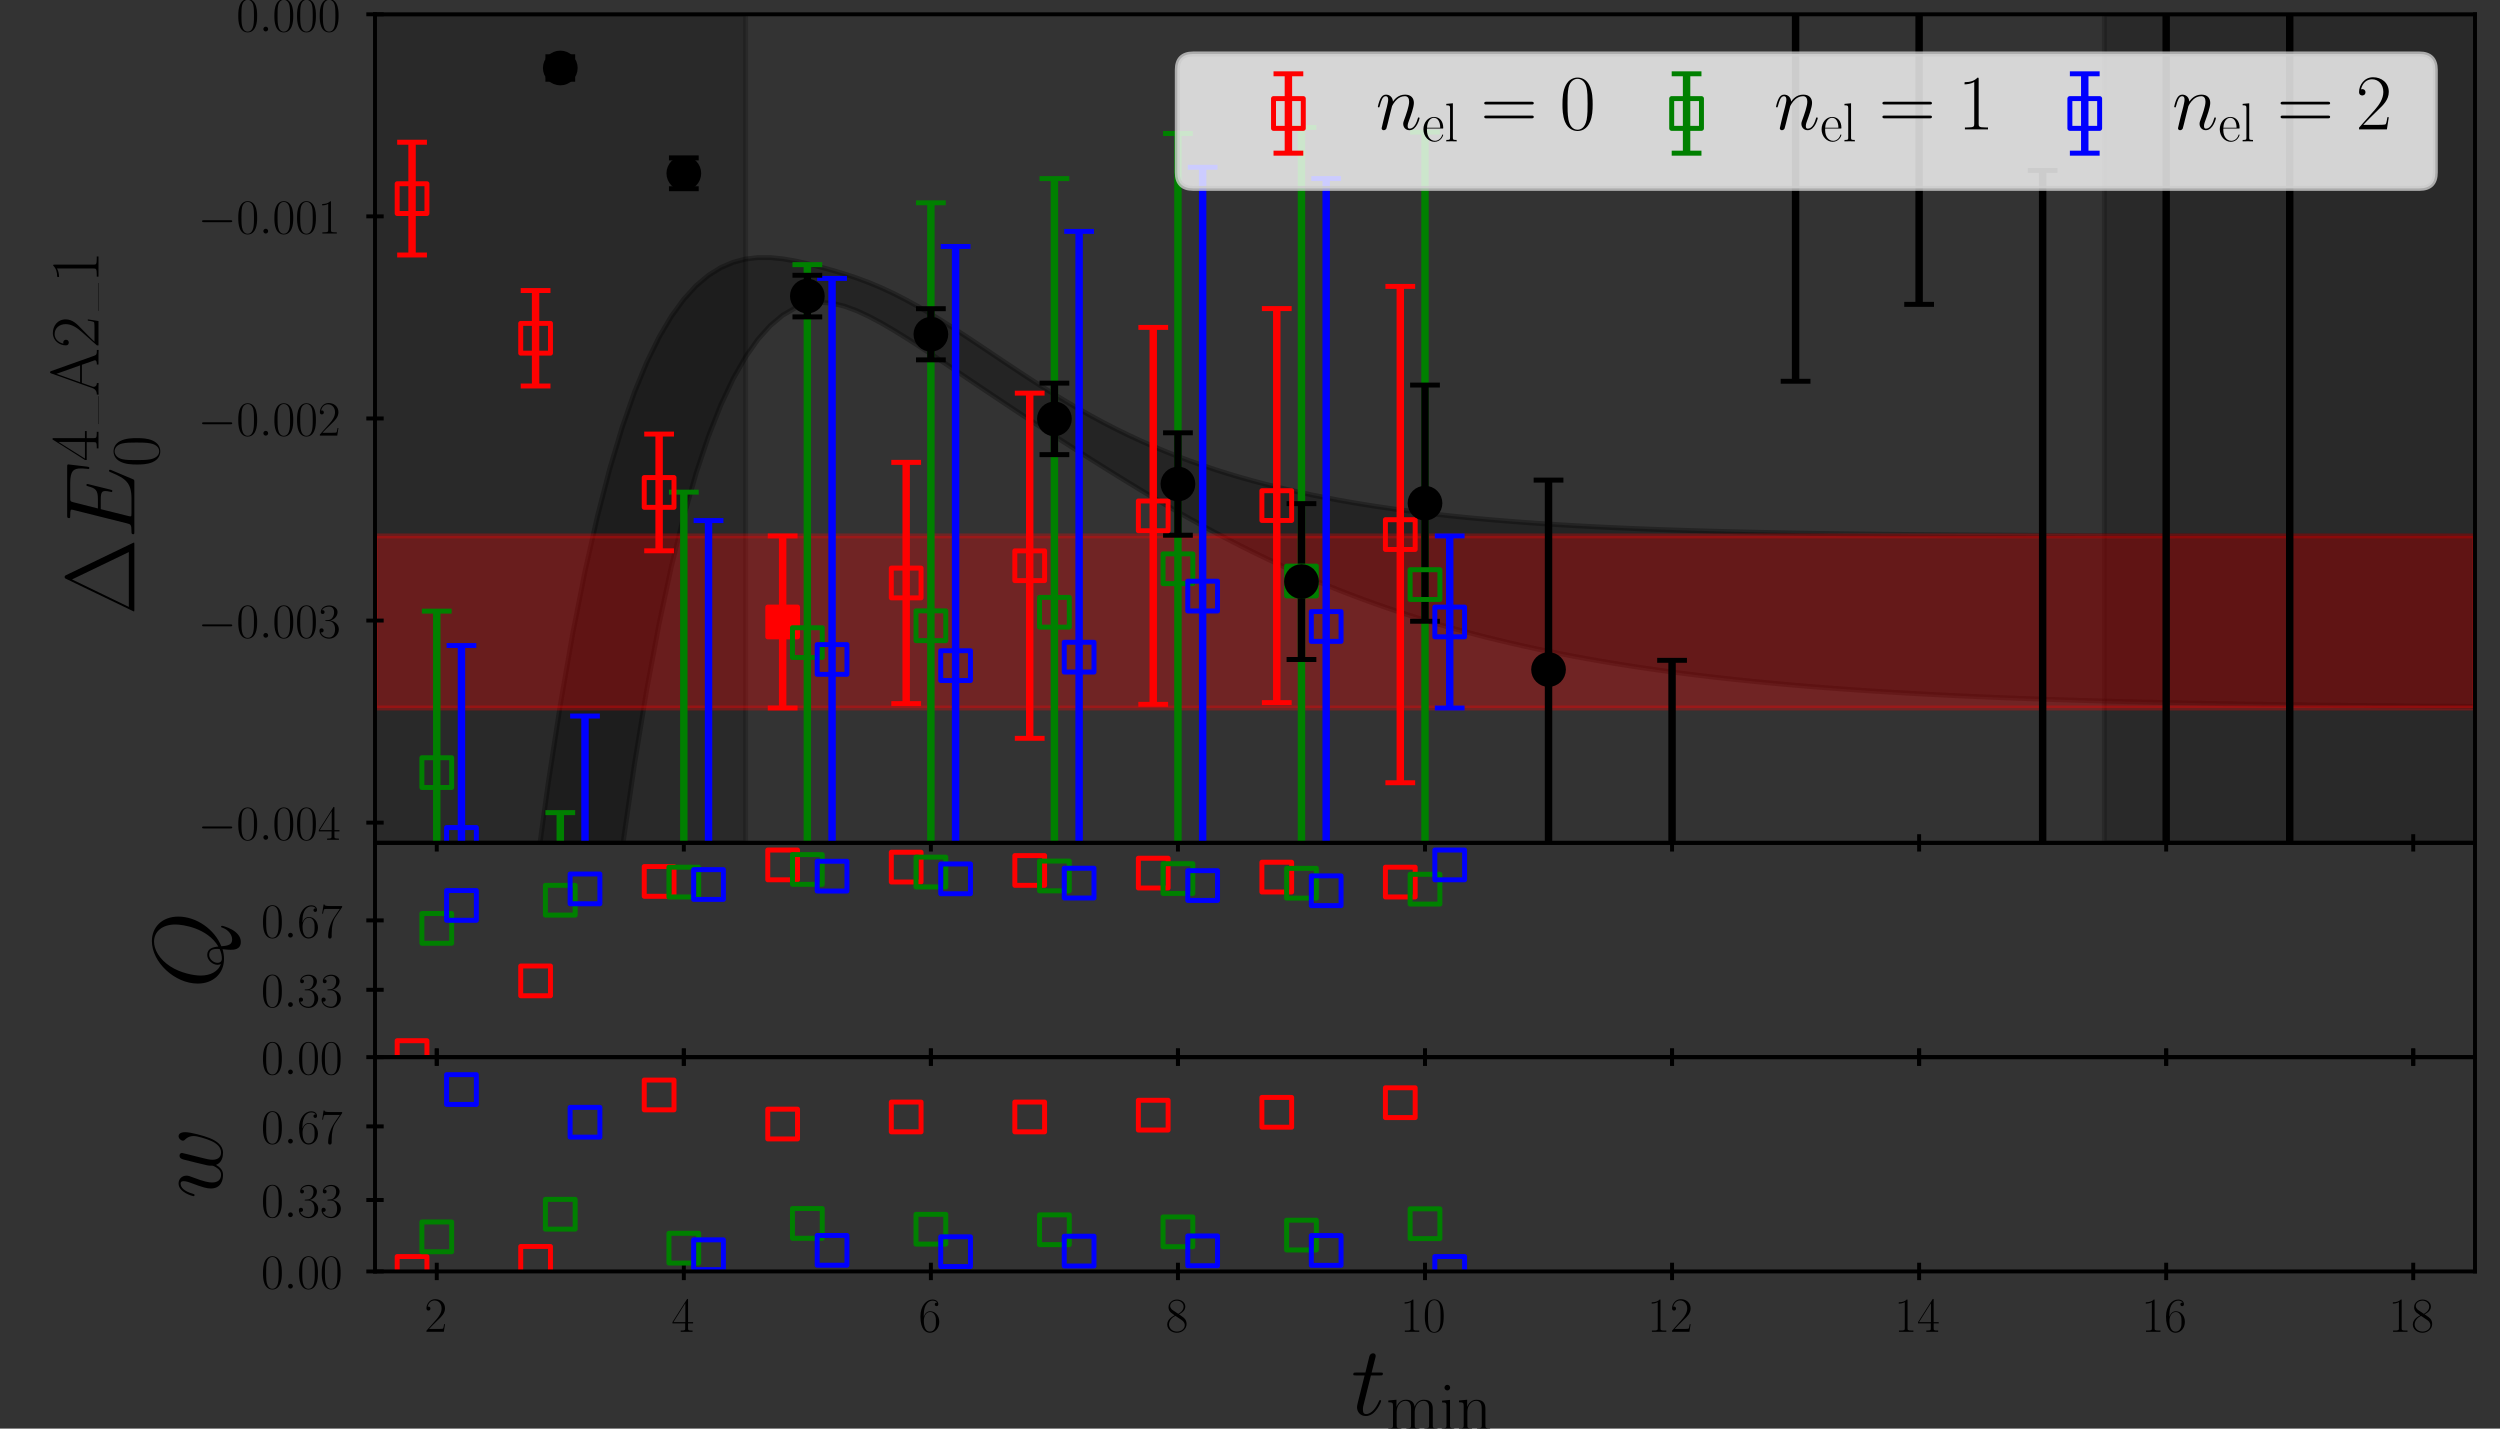 <?xml version="1.0" encoding="utf-8" standalone="no"?>
<!DOCTYPE svg PUBLIC "-//W3C//DTD SVG 1.1//EN"
  "http://www.w3.org/Graphics/SVG/1.1/DTD/svg11.dtd">
<!-- Created with matplotlib (http://matplotlib.org/) -->
<svg height="288pt" version="1.1" viewBox="0 0 504 288" width="504pt" xmlns="http://www.w3.org/2000/svg" xmlns:xlink="http://www.w3.org/1999/xlink">
 <rect x="0" y="0" width="504" height="288" fill="#333333" stroke="none"/>
 <defs>
  <style type="text/css">
*{stroke-linecap:butt;stroke-linejoin:round;}
  </style>
 </defs>
 <g id="figure_1">
  <g id="patch_1">
   <path d="M 0 288 
L 504 288 
L 504 0 
L 0 0 
z
" style="fill:none;"/>
  </g>
  <g id="axes_1">
   <g id="patch_2">
    <path d="M 75.6 169.92 
L 498.96 169.92 
L 498.96 2.88 
L 75.6 2.88 
z
" style="fill:none;"/>
   </g>
   <g id="PolyCollection_1">
    <path clip-path="url(#p23d406e328)" d="M 38.245 2325.808 
L 38.245 4612.622 
L 40.735 4308.287 
L 43.225 4016.961 
L 45.716 3738.764 
L 48.206 3473.746 
L 50.696 3221.886 
L 53.187 2983.101 
L 55.677 2757.246 
L 58.168 2544.119 
L 60.658 2343.47 
L 63.148 2155 
L 65.639 1978.371 
L 68.129 1813.211 
L 70.619 1659.118 
L 73.11 1515.666 
L 75.6 1382.41 
L 78.09 1258.892 
L 80.581 1144.642 
L 83.071 1039.189 
L 85.561 942.058 
L 88.052 852.779 
L 90.542 770.885 
L 93.032 695.922 
L 95.523 627.443 
L 98.013 565.016 
L 100.504 508.226 
L 102.994 456.672 
L 105.484 409.97 
L 107.975 367.758 
L 110.465 329.688 
L 112.955 295.434 
L 115.446 264.688 
L 117.936 237.162 
L 120.426 212.585 
L 122.917 190.704 
L 125.407 171.286 
L 127.897 154.111 
L 130.388 138.979 
L 132.878 125.702 
L 135.368 114.109 
L 137.859 104.042 
L 140.349 95.356 
L 142.84 87.919 
L 145.33 81.611 
L 147.82 76.321 
L 150.311 71.952 
L 152.801 68.417 
L 155.291 65.639 
L 157.782 63.554 
L 160.272 62.106 
L 162.762 61.251 
L 165.253 60.944 
L 167.743 61.127 
L 170.233 61.723 
L 172.724 62.642 
L 175.214 63.802 
L 177.704 65.133 
L 180.195 66.586 
L 182.685 68.124 
L 185.176 69.72 
L 187.666 71.354 
L 190.156 73.012 
L 192.647 74.682 
L 195.137 76.357 
L 197.627 78.031 
L 200.118 79.699 
L 202.608 81.358 
L 205.098 83.007 
L 207.589 84.644 
L 210.079 86.27 
L 212.569 87.885 
L 215.06 89.487 
L 217.55 91.078 
L 220.04 92.656 
L 222.531 94.22 
L 225.021 95.769 
L 227.512 97.3 
L 230.002 98.812 
L 232.492 100.302 
L 234.983 101.768 
L 237.473 103.208 
L 239.963 104.619 
L 242.454 106 
L 244.944 107.349 
L 247.434 108.666 
L 249.925 109.948 
L 252.415 111.196 
L 254.905 112.409 
L 257.396 113.586 
L 259.886 114.728 
L 262.376 115.834 
L 264.867 116.905 
L 267.357 117.941 
L 269.848 118.942 
L 272.338 119.909 
L 274.828 120.842 
L 277.319 121.743 
L 279.809 122.611 
L 282.299 123.448 
L 284.79 124.253 
L 287.28 125.029 
L 289.77 125.775 
L 292.261 126.493 
L 294.751 127.184 
L 297.241 127.848 
L 299.732 128.485 
L 302.222 129.098 
L 304.712 129.686 
L 307.203 130.251 
L 309.693 130.793 
L 312.184 131.313 
L 314.674 131.811 
L 317.164 132.29 
L 319.655 132.748 
L 322.145 133.188 
L 324.635 133.609 
L 327.126 134.013 
L 329.616 134.4 
L 332.106 134.77 
L 334.597 135.125 
L 337.087 135.464 
L 339.577 135.79 
L 342.068 136.101 
L 344.558 136.399 
L 347.048 136.684 
L 349.539 136.956 
L 352.029 137.217 
L 354.52 137.467 
L 357.01 137.705 
L 359.5 137.934 
L 361.991 138.152 
L 364.481 138.36 
L 366.971 138.56 
L 369.462 138.75 
L 371.952 138.932 
L 374.442 139.106 
L 376.933 139.273 
L 379.423 139.432 
L 381.913 139.583 
L 384.404 139.728 
L 386.894 139.867 
L 389.384 139.999 
L 391.875 140.125 
L 394.365 140.246 
L 396.856 140.361 
L 399.346 140.471 
L 401.836 140.576 
L 404.327 140.676 
L 406.817 140.772 
L 409.307 140.863 
L 411.798 140.95 
L 414.288 141.034 
L 416.778 141.113 
L 419.269 141.189 
L 421.759 141.261 
L 424.249 141.33 
L 426.74 141.396 
L 429.23 141.458 
L 431.72 141.518 
L 434.211 141.575 
L 436.701 141.63 
L 439.192 141.682 
L 441.682 141.731 
L 444.172 141.778 
L 446.663 141.823 
L 449.153 141.866 
L 451.643 141.907 
L 454.134 141.946 
L 456.624 141.984 
L 459.114 142.019 
L 461.605 142.053 
L 464.095 142.085 
L 466.585 142.116 
L 469.076 142.145 
L 471.566 142.173 
L 474.056 142.2 
L 476.547 142.225 
L 479.037 142.249 
L 481.528 142.272 
L 484.018 142.294 
L 486.508 142.315 
L 488.999 142.335 
L 491.489 142.354 
L 493.979 142.372 
L 496.47 142.389 
L 498.96 142.406 
L 501.45 142.421 
L 503.941 142.436 
L 506.431 142.45 
L 508.921 142.464 
L 511.412 -5448.711 
L 513.902 -5146.286 
L 516.392 -4863.343 
L 518.883 -4599.054 
L 521.373 -4352.592 
L 523.864 -4123.136 
L 526.354 -3909.872 
L 528.844 -3711.997 
L 531.335 -3528.723 
L 533.825 -3359.274 
L 533.825 -5361.88 
L 533.825 -5361.88 
L 531.335 -5699.415 
L 528.844 -6064.217 
L 526.354 -6457.63 
L 523.864 -6880.992 
L 521.373 -7335.625 
L 518.883 -7822.828 
L 516.392 -8343.87 
L 513.902 -8899.983 
L 511.412 -9492.349 
L 508.921 108.052 
L 506.431 108.052 
L 503.941 108.052 
L 501.45 108.052 
L 498.96 108.051 
L 496.47 108.051 
L 493.979 108.051 
L 491.489 108.05 
L 488.999 108.05 
L 486.508 108.049 
L 484.018 108.048 
L 481.528 108.048 
L 479.037 108.047 
L 476.547 108.046 
L 474.056 108.044 
L 471.566 108.043 
L 469.076 108.042 
L 466.585 108.04 
L 464.095 108.039 
L 461.605 108.037 
L 459.114 108.035 
L 456.624 108.032 
L 454.134 108.03 
L 451.643 108.027 
L 449.153 108.024 
L 446.663 108.021 
L 444.172 108.017 
L 441.682 108.013 
L 439.192 108.009 
L 436.701 108.005 
L 434.211 108 
L 431.72 107.994 
L 429.23 107.988 
L 426.74 107.982 
L 424.249 107.975 
L 421.759 107.968 
L 419.269 107.96 
L 416.778 107.951 
L 414.288 107.942 
L 411.798 107.932 
L 409.307 107.921 
L 406.817 107.909 
L 404.327 107.897 
L 401.836 107.883 
L 399.346 107.868 
L 396.856 107.852 
L 394.365 107.836 
L 391.875 107.817 
L 389.384 107.798 
L 386.894 107.777 
L 384.404 107.754 
L 381.913 107.73 
L 379.423 107.704 
L 376.933 107.676 
L 374.442 107.646 
L 371.952 107.614 
L 369.462 107.58 
L 366.971 107.543 
L 364.481 107.504 
L 361.991 107.462 
L 359.5 107.417 
L 357.01 107.368 
L 354.52 107.317 
L 352.029 107.262 
L 349.539 107.203 
L 347.048 107.14 
L 344.558 107.072 
L 342.068 107 
L 339.577 106.923 
L 337.087 106.841 
L 334.597 106.754 
L 332.106 106.66 
L 329.616 106.561 
L 327.126 106.454 
L 324.635 106.341 
L 322.145 106.22 
L 319.655 106.091 
L 317.164 105.954 
L 314.674 105.808 
L 312.184 105.652 
L 309.693 105.486 
L 307.203 105.309 
L 304.712 105.121 
L 302.222 104.921 
L 299.732 104.708 
L 297.241 104.481 
L 294.751 104.24 
L 292.261 103.984 
L 289.77 103.711 
L 287.28 103.422 
L 284.79 103.114 
L 282.299 102.787 
L 279.809 102.44 
L 277.319 102.072 
L 274.828 101.68 
L 272.338 101.265 
L 269.848 100.825 
L 267.357 100.357 
L 264.867 99.862 
L 262.376 99.336 
L 259.886 98.779 
L 257.396 98.188 
L 254.905 97.562 
L 252.415 96.899 
L 249.925 96.197 
L 247.434 95.453 
L 244.944 94.666 
L 242.454 93.832 
L 239.963 92.95 
L 237.473 92.018 
L 234.983 91.032 
L 232.492 89.99 
L 230.002 88.891 
L 227.512 87.733 
L 225.021 86.513 
L 222.531 85.232 
L 220.04 83.89 
L 217.55 82.488 
L 215.06 81.029 
L 212.569 79.516 
L 210.079 77.956 
L 207.589 76.355 
L 205.098 74.722 
L 202.608 73.066 
L 200.118 71.397 
L 197.627 69.728 
L 195.137 68.071 
L 192.647 66.44 
L 190.156 64.849 
L 187.666 63.314 
L 185.176 61.849 
L 182.685 60.471 
L 180.195 59.194 
L 177.704 58.03 
L 175.214 56.984 
L 172.724 56.056 
L 170.233 55.23 
L 167.743 54.484 
L 165.253 53.795 
L 162.762 53.16 
L 160.272 52.606 
L 157.782 52.179 
L 155.291 51.935 
L 152.801 51.93 
L 150.311 52.224 
L 147.82 52.874 
L 145.33 53.943 
L 142.84 55.494 
L 140.349 57.595 
L 137.859 60.319 
L 135.368 63.745 
L 132.878 67.955 
L 130.388 73.042 
L 127.897 79.1 
L 125.407 86.234 
L 122.917 94.553 
L 120.426 104.175 
L 117.936 115.226 
L 115.446 127.836 
L 112.955 142.147 
L 110.465 158.306 
L 107.975 176.468 
L 105.484 196.797 
L 102.994 219.463 
L 100.504 244.645 
L 98.013 272.53 
L 95.523 303.309 
L 93.032 337.185 
L 90.542 374.365 
L 88.052 415.063 
L 85.561 459.498 
L 83.071 507.898 
L 80.581 560.492 
L 78.09 617.516 
L 75.6 679.21 
L 73.11 745.815 
L 70.619 817.574 
L 68.129 894.733 
L 65.639 977.535 
L 63.148 1066.223 
L 60.658 1161.036 
L 58.168 1262.209 
L 55.677 1369.971 
L 53.187 1484.541 
L 50.696 1606.131 
L 48.206 1734.939 
L 45.716 1871.15 
L 43.225 2014.935 
L 40.735 2166.443 
L 38.245 2325.808 
z
" style="fill-opacity:0.3;stroke:#000000;stroke-opacity:0.3;"/>
   </g>
   <g id="patch_3">
    <path clip-path="url(#p23d406e328)" d="M 38.245 169.92 
L 38.245 2.88 
L 150.311 2.88 
L 150.311 169.92 
z
" style="opacity:0.2;stroke:#000000;stroke-linejoin:miter;"/>
   </g>
   <g id="patch_4">
    <path clip-path="url(#p23d406e328)" d="M 424.249 169.92 
L 424.249 2.88 
L 536.315 2.88 
L 536.315 169.92 
z
" style="opacity:0.2;stroke:#000000;stroke-linejoin:miter;"/>
   </g>
   <g id="patch_5">
    <path clip-path="url(#p23d406e328)" d="M 75.6 142.732 
L 75.6 108.044 
L 498.96 108.044 
L 498.96 142.732 
z
" style="fill:#ff0000;opacity:0.3;stroke:#ff0000;stroke-linejoin:miter;"/>
   </g>
   <g id="matplotlib.axis_1">
    <g id="xtick_1">
     <g id="line2d_1">
      <defs>
       <path d="M 0 1.75 
L 0 -1.75 
" id="maf8d557936" style="stroke:#000000;stroke-width:0.8;"/>
      </defs>
      <g>
       <use style="stroke:#000000;stroke-width:0.8;" x="88.052" xlink:href="#maf8d557936" y="169.92"/>
      </g>
     </g>
    </g>
    <g id="xtick_2">
     <g id="line2d_2">
      <g>
       <use style="stroke:#000000;stroke-width:0.8;" x="137.859" xlink:href="#maf8d557936" y="169.92"/>
      </g>
     </g>
    </g>
    <g id="xtick_3">
     <g id="line2d_3">
      <g>
       <use style="stroke:#000000;stroke-width:0.8;" x="187.666" xlink:href="#maf8d557936" y="169.92"/>
      </g>
     </g>
    </g>
    <g id="xtick_4">
     <g id="line2d_4">
      <g>
       <use style="stroke:#000000;stroke-width:0.8;" x="237.473" xlink:href="#maf8d557936" y="169.92"/>
      </g>
     </g>
    </g>
    <g id="xtick_5">
     <g id="line2d_5">
      <g>
       <use style="stroke:#000000;stroke-width:0.8;" x="287.28" xlink:href="#maf8d557936" y="169.92"/>
      </g>
     </g>
    </g>
    <g id="xtick_6">
     <g id="line2d_6">
      <g>
       <use style="stroke:#000000;stroke-width:0.8;" x="337.087" xlink:href="#maf8d557936" y="169.92"/>
      </g>
     </g>
    </g>
    <g id="xtick_7">
     <g id="line2d_7">
      <g>
       <use style="stroke:#000000;stroke-width:0.8;" x="386.894" xlink:href="#maf8d557936" y="169.92"/>
      </g>
     </g>
    </g>
    <g id="xtick_8">
     <g id="line2d_8">
      <g>
       <use style="stroke:#000000;stroke-width:0.8;" x="436.701" xlink:href="#maf8d557936" y="169.92"/>
      </g>
     </g>
    </g>
    <g id="xtick_9">
     <g id="line2d_9">
      <g>
       <use style="stroke:#000000;stroke-width:0.8;" x="486.508" xlink:href="#maf8d557936" y="169.92"/>
      </g>
     </g>
    </g>
   </g>
   <g id="matplotlib.axis_2">
    <g id="ytick_1">
     <g id="line2d_10">
      <defs>
       <path d="M 1.75 0 
L -1.75 -0 
" id="m3309be1c8d" style="stroke:#000000;stroke-width:0.8;"/>
      </defs>
      <g>
       <use style="stroke:#000000;stroke-width:0.8;" x="75.6" xlink:href="#m3309be1c8d" y="165.846"/>
      </g>
     </g>
     <g id="text_1">
      <!-- $-0.004$ -->
      <defs>
       <path d="M 65.906 23 
C 67.594 23 69.406 23 69.406 25 
C 69.406 27 67.594 27 65.906 27 
L 11.797 27 
C 10.094 27 8.297 27 8.297 25 
C 8.297 23 10.094 23 11.797 23 
z
" id="CMSY10-0"/>
       <path d="M 42 31.641 
C 42 37.75 41.906 48.125 37.703 56.109 
C 34 63.109 28.094 65.594 22.906 65.594 
C 18.094 65.594 12 63.406 8.203 56.203 
C 4.203 48.719 3.797 39.438 3.797 31.641 
C 3.797 25.953 3.906 17.281 7 9.672 
C 11.297 -0.609 19 -2 22.906 -2 
C 27.5 -2 34.5 -0.109 38.594 9.375 
C 41.594 16.281 42 24.359 42 31.641 
z
M 22.906 -0.406 
C 16.5 -0.406 12.703 5.078 11.297 12.688 
C 10.203 18.562 10.203 27.156 10.203 32.75 
C 10.203 40.438 10.203 46.828 11.5 52.922 
C 13.406 61.391 19 64 22.906 64 
C 27 64 32.297 61.297 34.203 53.125 
C 35.5 47.438 35.594 40.734 35.594 32.75 
C 35.594 26.25 35.594 18.266 34.406 12.375 
C 32.297 1.484 26.406 -0.406 22.906 -0.406 
z
" id="CMR17-48"/>
       <path d="M 18.406 4.797 
C 18.406 7.688 16 9.672 13.594 9.672 
C 10.703 9.672 8.703 7.281 8.703 4.891 
C 8.703 2 11.094 0 13.5 0 
C 16.406 0 18.406 2.391 18.406 4.797 
z
" id="CMMI12-58"/>
       <path d="M 33.594 64.406 
C 33.594 66.5 33.5 66.5 31.703 66.5 
L 2 19.594 
L 2 17 
L 27.797 17 
L 27.797 7.141 
C 27.797 3.5 27.594 2.5 20.594 2.5 
L 18.703 2.5 
L 18.703 0 
C 21.906 0 27.297 0 30.703 0 
C 34.094 0 39.5 0 42.703 0 
L 42.703 2.5 
L 40.797 2.5 
C 33.797 2.5 33.594 3.5 33.594 7.141 
L 33.594 17 
L 43.797 17 
L 43.797 19.594 
L 33.594 19.594 
z
M 28.094 57.859 
L 28.094 19.594 
L 4 19.594 
z
" id="CMR17-52"/>
      </defs>
      <g transform="translate(39.909 169.305)scale(0.1 -0.1)">
       <use transform="scale(0.996)" xlink:href="#CMSY10-0"/>
       <use transform="translate(77.487 0)scale(0.996)" xlink:href="#CMR17-48"/>
       <use transform="translate(123.178 0)scale(0.996)" xlink:href="#CMMI12-58"/>
       <use transform="translate(150.275 0)scale(0.996)" xlink:href="#CMR17-48"/>
       <use transform="translate(195.966 0)scale(0.996)" xlink:href="#CMR17-48"/>
       <use transform="translate(241.656 0)scale(0.996)" xlink:href="#CMR17-52"/>
      </g>
     </g>
    </g>
    <g id="ytick_2">
     <g id="line2d_11">
      <g>
       <use style="stroke:#000000;stroke-width:0.8;" x="75.6" xlink:href="#m3309be1c8d" y="125.104"/>
      </g>
     </g>
     <g id="text_2">
      <!-- $-0.003$ -->
      <defs>
       <path d="M 22.094 33.703 
C 31 33.703 34.906 25.969 34.906 17.031 
C 34.906 5 28.5 0.391 22.703 0.391 
C 17.406 0.391 8.797 3.031 6.094 10.828 
C 6.594 10.625 7.094 10.625 7.594 10.625 
C 10 10.625 11.797 12.219 11.797 14.812 
C 11.797 17.703 9.594 19 7.594 19 
C 5.906 19 3.297 18.203 3.297 14.469 
C 3.297 5.234 12.297 -2 22.906 -2 
C 34 -2 42.5 6.719 42.5 16.953 
C 42.5 26.672 34.5 33.703 25 34.797 
C 32.594 36.375 39.906 43.062 39.906 52.016 
C 39.906 59.688 32 65.297 23 65.297 
C 13.906 65.297 5.906 59.828 5.906 52.016 
C 5.906 48.594 8.5 48 9.797 48 
C 11.906 48 13.703 49.297 13.703 51.891 
C 13.703 54.469 11.906 55.766 9.797 55.766 
C 9.406 55.766 8.906 55.766 8.5 55.578 
C 11.406 61.859 19.297 63 22.797 63 
C 26.297 63 32.906 61.328 32.906 51.875 
C 32.906 49.109 32.5 44.188 29.094 39.844 
C 26.094 36 22.703 36 19.406 35.688 
C 18.906 35.688 16.594 35.453 16.203 35.453 
C 15.5 35.359 15.094 35.266 15.094 34.5 
C 15.094 33.797 15.203 33.703 17.203 33.703 
z
" id="CMR17-51"/>
      </defs>
      <g transform="translate(39.909 128.564)scale(0.1 -0.1)">
       <use transform="scale(0.996)" xlink:href="#CMSY10-0"/>
       <use transform="translate(77.487 0)scale(0.996)" xlink:href="#CMR17-48"/>
       <use transform="translate(123.178 0)scale(0.996)" xlink:href="#CMMI12-58"/>
       <use transform="translate(150.275 0)scale(0.996)" xlink:href="#CMR17-48"/>
       <use transform="translate(195.966 0)scale(0.996)" xlink:href="#CMR17-48"/>
       <use transform="translate(241.656 0)scale(0.996)" xlink:href="#CMR17-51"/>
      </g>
     </g>
    </g>
    <g id="ytick_3">
     <g id="line2d_12">
      <g>
       <use style="stroke:#000000;stroke-width:0.8;" x="75.6" xlink:href="#m3309be1c8d" y="84.363"/>
      </g>
     </g>
     <g id="text_3">
      <!-- $-0.002$ -->
      <defs>
       <path d="M 41.703 15.453 
L 39.906 15.453 
C 38.906 8.375 38.094 7.172 37.703 6.562 
C 37.203 5.766 30 5.766 28.594 5.766 
L 9.406 5.766 
C 13 9.672 20 16.75 28.5 24.953 
C 34.594 30.734 41.703 37.531 41.703 47.422 
C 41.703 59.219 32.297 66 21.797 66 
C 10.797 66 4.094 56.312 4.094 47.344 
C 4.094 43.438 7 42.938 8.203 42.938 
C 9.203 42.938 12.203 43.547 12.203 47.031 
C 12.203 50.109 9.594 51 8.203 51 
C 7.594 51 7 50.906 6.594 50.703 
C 8.5 59.219 14.297 63.406 20.406 63.406 
C 29.094 63.406 34.797 56.516 34.797 47.422 
C 34.797 38.734 29.703 31.25 24 24.75 
L 4.094 2.281 
L 4.094 0 
L 39.297 0 
z
" id="CMR17-50"/>
      </defs>
      <g transform="translate(39.909 87.822)scale(0.1 -0.1)">
       <use transform="scale(0.996)" xlink:href="#CMSY10-0"/>
       <use transform="translate(77.487 0)scale(0.996)" xlink:href="#CMR17-48"/>
       <use transform="translate(123.178 0)scale(0.996)" xlink:href="#CMMI12-58"/>
       <use transform="translate(150.275 0)scale(0.996)" xlink:href="#CMR17-48"/>
       <use transform="translate(195.966 0)scale(0.996)" xlink:href="#CMR17-48"/>
       <use transform="translate(241.656 0)scale(0.996)" xlink:href="#CMR17-50"/>
      </g>
     </g>
    </g>
    <g id="ytick_4">
     <g id="line2d_13">
      <g>
       <use style="stroke:#000000;stroke-width:0.8;" x="75.6" xlink:href="#m3309be1c8d" y="43.621"/>
      </g>
     </g>
     <g id="text_4">
      <!-- $-0.001$ -->
      <defs>
       <path d="M 26.594 63.406 
C 26.594 65.5 26.5 65.5 25.094 65.5 
C 21.203 61.188 15.297 59.797 9.703 59.797 
C 9.406 59.797 8.906 59.797 8.797 59.5 
C 8.703 59.297 8.703 59.094 8.703 57 
C 11.797 57 17 57.594 21 59.984 
L 21 7.203 
C 21 3.688 20.797 2.5 12.203 2.5 
L 9.203 2.5 
L 9.203 0 
C 14 0 19 0 23.797 0 
C 28.594 0 33.594 0 38.406 0 
L 38.406 2.5 
L 35.406 2.5 
C 26.797 2.5 26.594 3.594 26.594 7.156 
z
" id="CMR17-49"/>
      </defs>
      <g transform="translate(39.909 47.081)scale(0.1 -0.1)">
       <use transform="scale(0.996)" xlink:href="#CMSY10-0"/>
       <use transform="translate(77.487 0)scale(0.996)" xlink:href="#CMR17-48"/>
       <use transform="translate(123.178 0)scale(0.996)" xlink:href="#CMMI12-58"/>
       <use transform="translate(150.275 0)scale(0.996)" xlink:href="#CMR17-48"/>
       <use transform="translate(195.966 0)scale(0.996)" xlink:href="#CMR17-48"/>
       <use transform="translate(241.656 0)scale(0.996)" xlink:href="#CMR17-49"/>
      </g>
     </g>
    </g>
    <g id="ytick_5">
     <g id="line2d_14">
      <g>
       <use style="stroke:#000000;stroke-width:0.8;" x="75.6" xlink:href="#m3309be1c8d" y="2.88"/>
      </g>
     </g>
     <g id="text_5">
      <!-- $0.000$ -->
      <g transform="translate(47.657 6.339)scale(0.1 -0.1)">
       <use transform="scale(0.996)" xlink:href="#CMR17-48"/>
       <use transform="translate(45.69 0)scale(0.996)" xlink:href="#CMMI12-58"/>
       <use transform="translate(72.788 0)scale(0.996)" xlink:href="#CMR17-48"/>
       <use transform="translate(118.478 0)scale(0.996)" xlink:href="#CMR17-48"/>
       <use transform="translate(164.169 0)scale(0.996)" xlink:href="#CMR17-48"/>
      </g>
     </g>
    </g>
    <g id="text_6">
     <!-- $\Delta E_0^{\rm 4\_A2\_1}$ -->
     <defs>
      <path d="M 40.594 68.797 
C 39.797 70.5 39.406 70.5 38.594 70.5 
C 37.406 70.5 37.297 70.297 36.594 68.891 
L 4.203 1.703 
C 4.094 1.5 3.703 0.594 3.703 0.5 
C 3.703 0.094 3.797 0 5.594 0 
L 71.5 0 
C 73.297 0 73.406 0.094 73.406 0.5 
C 73.406 0.594 73 1.5 72.906 1.703 
z
M 36.094 63.094 
L 63.797 5.594 
L 8.297 5.594 
z
" id="CMR17-1"/>
      <path d="M 69.5 23.266 
C 69.594 23.562 69.906 24.281 69.906 24.672 
C 69.906 25.172 69.5 25.672 68.906 25.672 
C 68.5 25.672 68.297 25.578 68 25.266 
C 67.797 25.172 67.797 24.969 66.906 22.953 
C 61 8.906 56.703 2.891 40.703 2.891 
L 26.094 2.891 
C 24.703 2.891 24.5 2.891 23.906 3 
C 22.797 3.094 22.703 3.297 22.703 4.094 
C 22.703 4.797 22.906 5.391 23.094 6.297 
L 30 34 
L 39.906 34 
C 47.703 34 48.297 32.281 48.297 29.281 
C 48.297 28.281 48.297 27.375 47.594 24.375 
C 47.406 23.969 47.297 23.562 47.297 23.266 
C 47.297 22.562 47.797 22.266 48.406 22.266 
C 49.297 22.266 49.406 22.953 49.797 24.359 
L 55.5 47.531 
C 55.5 48.016 55.094 48.516 54.5 48.516 
C 53.594 48.516 53.5 48.125 53.094 46.719 
C 51.094 39.078 49.094 36.891 40.203 36.891 
L 30.703 36.891 
L 36.906 61.406 
C 37.797 64.906 38 64.906 42.094 64.906 
L 56.406 64.906 
C 68.703 64.906 71.203 61.609 71.203 54.031 
C 71.203 53.922 71.203 51.141 70.797 47.844 
C 70.703 47.438 70.594 46.844 70.594 46.641 
C 70.594 45.844 71.094 45.547 71.703 45.547 
C 72.406 45.547 72.797 45.953 73 47.734 
L 75.094 65.219 
C 75.094 65.547 75.297 66.609 75.297 66.828 
C 75.297 68 74.406 68 72.594 68 
L 23.797 68 
C 21.906 68 20.906 68 20.906 66.078 
C 20.906 64.906 21.594 64.906 23.297 64.906 
C 29.5 64.906 29.5 64.281 29.5 63.312 
C 29.5 62.812 29.406 62.406 29.094 61.312 
L 15.594 7.391 
C 14.703 3.891 14.5 2.891 7.5 2.891 
C 5.594 2.891 4.594 2.891 4.594 1.094 
C 4.594 0 5.203 0 7.203 0 
L 57.406 0 
C 59.594 0 59.703 0.094 60.406 1.719 
z
" id="CMMI12-69"/>
      <path d="M 36.297 68.406 
C 35.797 69.703 35.594 70 34.594 70 
C 33.594 70 33.406 69.703 32.906 68.406 
L 11.703 8.844 
C 9.797 3.484 5.797 2.391 2.297 2.391 
L 2.297 -0.203 
C 4.094 0 8.094 0 10 0 
C 12.5 0 16.5 0 18.906 -0.203 
L 18.906 2.391 
C 14.203 2.391 13.5 5.641 13.5 6.859 
C 13.5 7.766 13.703 8.281 13.906 8.891 
L 19.203 24 
L 45.406 24 
L 51.406 6.906 
C 51.906 5.703 51.906 5.5 51.906 5.109 
C 51.906 2.391 47.594 2.391 45.703 2.391 
L 45.703 0 
C 48.594 0 53.797 0 56.906 0 
C 59.5 0 64.5 0 66.906 -0.203 
L 66.906 2.391 
C 61.594 2.391 59.797 2.391 58.5 6.047 
z
M 32.297 60.828 
L 44.5 26.594 
L 20.094 26.594 
z
" id="CMR17-65"/>
     </defs>
     <g transform="translate(32.033 124.004)rotate(-90)scale(0.2 -0.2)">
      <use transform="translate(0 24.74)scale(0.996)" xlink:href="#CMR17-1"/>
      <use transform="translate(76.92 24.74)scale(0.996)" xlink:href="#CMMI12-69"/>
      <use transform="translate(154.971 60.894)scale(0.697)" xlink:href="#CMR17-52"/>
      <use transform="translate(220.682 60.894)scale(0.697)" xlink:href="#CMR17-65"/>
      <use transform="translate(269.032 60.894)scale(0.697)" xlink:href="#CMR17-50"/>
      <use transform="translate(334.743 60.894)scale(0.697)" xlink:href="#CMR17-49"/>
      <use transform="translate(149.131 0)scale(0.697)" xlink:href="#CMR17-48"/>
      <path d="M 192.575 60.894 
L 220.682 60.894 
L 220.682 61.292 
L 192.575 61.292 
L 192.575 60.894 
z
"/>
      <path d="M 306.637 60.894 
L 334.743 60.894 
L 334.743 61.292 
L 306.637 61.292 
L 306.637 60.894 
z
"/>
     </g>
    </g>
   </g>
   <g id="LineCollection_1">
    <path clip-path="url(#p23d406e328)" d="M 83.071 51.411 
L 83.071 28.673 
" style="fill:none;stroke:#ff0000;stroke-width:1.5;"/>
   </g>
   <g id="LineCollection_2">
    <path clip-path="url(#p23d406e328)" d="M 88.052 188.31 
L 88.052 123.203 
" style="fill:none;stroke:#008000;stroke-width:1.5;"/>
   </g>
   <g id="LineCollection_3">
    <path clip-path="url(#p23d406e328)" d="M 93.032 209.53 
L 93.032 130.139 
" style="fill:none;stroke:#0000ff;stroke-width:1.5;"/>
   </g>
   <g id="LineCollection_4">
    <path clip-path="url(#p23d406e328)" d="M 107.975 77.817 
L 107.975 58.573 
" style="fill:none;stroke:#ff0000;stroke-width:1.5;"/>
   </g>
   <g id="LineCollection_5">
    <path clip-path="url(#p23d406e328)" d="M 112.955 288.917 
L 112.955 163.825 
" style="fill:none;stroke:#008000;stroke-width:1.5;"/>
   </g>
   <g id="LineCollection_6">
    <path clip-path="url(#p23d406e328)" d="M 117.936 260.04 
L 117.936 144.355 
" style="fill:none;stroke:#0000ff;stroke-width:1.5;"/>
   </g>
   <g id="LineCollection_7">
    <path clip-path="url(#p23d406e328)" d="M 132.878 111.04 
L 132.878 87.509 
" style="fill:none;stroke:#ff0000;stroke-width:1.5;"/>
   </g>
   <g id="LineCollection_8">
    <path clip-path="url(#p23d406e328)" d="M 137.859 247.57 
L 137.859 99.212 
" style="fill:none;stroke:#008000;stroke-width:1.5;"/>
   </g>
   <g id="LineCollection_9">
    <path clip-path="url(#p23d406e328)" d="M 142.84 243.931 
L 142.84 104.947 
" style="fill:none;stroke:#0000ff;stroke-width:1.5;"/>
   </g>
   <g id="LineCollection_10">
    <path clip-path="url(#p23d406e328)" d="M 157.782 142.732 
L 157.782 108.044 
" style="fill:none;stroke:#ff0000;stroke-width:1.5;"/>
   </g>
   <g id="LineCollection_11">
    <path clip-path="url(#p23d406e328)" d="M 162.762 205.746 
L 162.762 53.348 
" style="fill:none;stroke:#008000;stroke-width:1.5;"/>
   </g>
   <g id="LineCollection_12">
    <path clip-path="url(#p23d406e328)" d="M 167.743 209.772 
L 167.743 56.124 
" style="fill:none;stroke:#0000ff;stroke-width:1.5;"/>
   </g>
   <g id="LineCollection_13">
    <path clip-path="url(#p23d406e328)" d="M 182.685 141.847 
L 182.685 93.214 
" style="fill:none;stroke:#ff0000;stroke-width:1.5;"/>
   </g>
   <g id="LineCollection_14">
    <path clip-path="url(#p23d406e328)" d="M 187.666 211.419 
L 187.666 40.884 
" style="fill:none;stroke:#008000;stroke-width:1.5;"/>
   </g>
   <g id="LineCollection_15">
    <path clip-path="url(#p23d406e328)" d="M 192.647 218.691 
L 192.647 49.687 
" style="fill:none;stroke:#0000ff;stroke-width:1.5;"/>
   </g>
   <g id="LineCollection_16">
    <path clip-path="url(#p23d406e328)" d="M 207.589 148.849 
L 207.589 79.254 
" style="fill:none;stroke:#ff0000;stroke-width:1.5;"/>
   </g>
   <g id="LineCollection_17">
    <path clip-path="url(#p23d406e328)" d="M 212.569 210.86 
L 212.569 36.007 
" style="fill:none;stroke:#008000;stroke-width:1.5;"/>
   </g>
   <g id="LineCollection_18">
    <path clip-path="url(#p23d406e328)" d="M 217.55 218.321 
L 217.55 46.647 
" style="fill:none;stroke:#0000ff;stroke-width:1.5;"/>
   </g>
   <g id="LineCollection_19">
    <path clip-path="url(#p23d406e328)" d="M 232.492 141.992 
L 232.492 66.007 
" style="fill:none;stroke:#ff0000;stroke-width:1.5;"/>
   </g>
   <g id="LineCollection_20">
    <path clip-path="url(#p23d406e328)" d="M 237.473 202.408 
L 237.473 26.914 
" style="fill:none;stroke:#008000;stroke-width:1.5;"/>
   </g>
   <g id="LineCollection_21">
    <path clip-path="url(#p23d406e328)" d="M 242.454 206.613 
L 242.454 33.722 
" style="fill:none;stroke:#0000ff;stroke-width:1.5;"/>
   </g>
   <g id="LineCollection_22">
    <path clip-path="url(#p23d406e328)" d="M 257.396 141.641 
L 257.396 62.205 
" style="fill:none;stroke:#ff0000;stroke-width:1.5;"/>
   </g>
   <g id="LineCollection_23">
    <path clip-path="url(#p23d406e328)" d="M 262.376 208.569 
L 262.376 25.696 
" style="fill:none;stroke:#008000;stroke-width:1.5;"/>
   </g>
   <g id="LineCollection_24">
    <path clip-path="url(#p23d406e328)" d="M 267.357 216.608 
L 267.357 35.996 
" style="fill:none;stroke:#0000ff;stroke-width:1.5;"/>
   </g>
   <g id="LineCollection_25">
    <path clip-path="url(#p23d406e328)" d="M 282.299 157.797 
L 282.299 57.741 
" style="fill:none;stroke:#ff0000;stroke-width:1.5;"/>
   </g>
   <g id="LineCollection_26">
    <path clip-path="url(#p23d406e328)" d="M 287.28 209.062 
L 287.28 26.642 
" style="fill:none;stroke:#008000;stroke-width:1.5;"/>
   </g>
   <g id="LineCollection_27">
    <path clip-path="url(#p23d406e328)" d="M 292.261 142.732 
L 292.261 108.044 
" style="fill:none;stroke:#0000ff;stroke-width:1.5;"/>
   </g>
   <g id="LineCollection_28">
    <path clip-path="url(#p23d406e328)" d="M 88.052 -0.218 
L 88.052 -1 
" style="fill:none;stroke:#000000;stroke-width:1.5;"/>
    <path clip-path="url(#p23d406e328)" d="M 112.955 15.974 
L 112.955 11.436 
" style="fill:none;stroke:#000000;stroke-width:1.5;"/>
    <path clip-path="url(#p23d406e328)" d="M 137.859 38.045 
L 137.859 31.831 
" style="fill:none;stroke:#000000;stroke-width:1.5;"/>
    <path clip-path="url(#p23d406e328)" d="M 162.762 63.884 
L 162.762 55.494 
" style="fill:none;stroke:#000000;stroke-width:1.5;"/>
    <path clip-path="url(#p23d406e328)" d="M 187.666 72.546 
L 187.666 62.232 
" style="fill:none;stroke:#000000;stroke-width:1.5;"/>
    <path clip-path="url(#p23d406e328)" d="M 212.569 91.653 
L 212.569 77.242 
" style="fill:none;stroke:#000000;stroke-width:1.5;"/>
    <path clip-path="url(#p23d406e328)" d="M 237.473 107.906 
L 237.473 87.25 
" style="fill:none;stroke:#000000;stroke-width:1.5;"/>
    <path clip-path="url(#p23d406e328)" d="M 262.376 132.954 
L 262.376 101.531 
" style="fill:none;stroke:#000000;stroke-width:1.5;"/>
    <path clip-path="url(#p23d406e328)" d="M 287.28 125.244 
L 287.28 77.633 
" style="fill:none;stroke:#000000;stroke-width:1.5;"/>
    <path clip-path="url(#p23d406e328)" d="M 312.184 173.172 
L 312.184 96.788 
" style="fill:none;stroke:#000000;stroke-width:1.5;"/>
    <path clip-path="url(#p23d406e328)" d="M 337.087 254.192 
L 337.087 133.127 
" style="fill:none;stroke:#000000;stroke-width:1.5;"/>
    <path clip-path="url(#p23d406e328)" d="M 361.991 76.865 
L 361.991 -1 
" style="fill:none;stroke:#000000;stroke-width:1.5;"/>
    <path clip-path="url(#p23d406e328)" d="M 386.894 61.358 
L 386.894 -1 
" style="fill:none;stroke:#000000;stroke-width:1.5;"/>
    <path clip-path="url(#p23d406e328)" d="M 411.798 289 
L 411.798 34.352 
" style="fill:none;stroke:#000000;stroke-width:1.5;"/>
    <path clip-path="url(#p23d406e328)" d="M 436.701 289 
L 436.701 -1 
" style="fill:none;stroke:#000000;stroke-width:1.5;"/>
    <path clip-path="url(#p23d406e328)" d="M 461.605 172.901 
L 461.605 -1 
" style="fill:none;stroke:#000000;stroke-width:1.5;"/>
    <path clip-path="url(#p23d406e328)" style="fill:none;stroke:#000000;stroke-width:1.5;"/>
    <path clip-path="url(#p23d406e328)" style="fill:none;stroke:#000000;stroke-width:1.5;"/>
    <path clip-path="url(#p23d406e328)" style="fill:none;stroke:#000000;stroke-width:1.5;"/>
    <path clip-path="url(#p23d406e328)" style="fill:none;stroke:#000000;stroke-width:1.5;"/>
    <path clip-path="url(#p23d406e328)" style="fill:none;stroke:#000000;stroke-width:1.5;"/>
    <path clip-path="url(#p23d406e328)" style="fill:none;stroke:#000000;stroke-width:1.5;"/>
    <path clip-path="url(#p23d406e328)" style="fill:none;stroke:#000000;stroke-width:1.5;"/>
    <path clip-path="url(#p23d406e328)" style="fill:none;stroke:#000000;stroke-width:1.5;"/>
   </g>
   <g id="line2d_15">
    <defs>
     <path d="M 3 0 
L -3 -0 
" id="m670e169f28" style="stroke:#ff0000;"/>
    </defs>
    <g clip-path="url(#p23d406e328)">
     <use style="fill:#ff0000;stroke:#ff0000;" x="83.071" xlink:href="#m670e169f28" y="51.411"/>
    </g>
   </g>
   <g id="line2d_16">
    <g clip-path="url(#p23d406e328)">
     <use style="fill:#ff0000;stroke:#ff0000;" x="83.071" xlink:href="#m670e169f28" y="28.673"/>
    </g>
   </g>
   <g id="line2d_17">
    <defs>
     <path d="M 3 0 
L -3 -0 
" id="m6fc9c7d792" style="stroke:#008000;"/>
    </defs>
    <g clip-path="url(#p23d406e328)">
     <use style="fill:#008000;stroke:#008000;" x="88.052" xlink:href="#m6fc9c7d792" y="188.31"/>
    </g>
   </g>
   <g id="line2d_18">
    <g clip-path="url(#p23d406e328)">
     <use style="fill:#008000;stroke:#008000;" x="88.052" xlink:href="#m6fc9c7d792" y="123.203"/>
    </g>
   </g>
   <g id="line2d_19">
    <defs>
     <path d="M 3 0 
L -3 -0 
" id="m8b80678fd5" style="stroke:#0000ff;"/>
    </defs>
    <g clip-path="url(#p23d406e328)">
     <use style="fill:#0000ff;stroke:#0000ff;" x="93.032" xlink:href="#m8b80678fd5" y="209.53"/>
    </g>
   </g>
   <g id="line2d_20">
    <g clip-path="url(#p23d406e328)">
     <use style="fill:#0000ff;stroke:#0000ff;" x="93.032" xlink:href="#m8b80678fd5" y="130.139"/>
    </g>
   </g>
   <g id="line2d_21">
    <g clip-path="url(#p23d406e328)">
     <use style="fill:#ff0000;stroke:#ff0000;" x="107.975" xlink:href="#m670e169f28" y="77.817"/>
    </g>
   </g>
   <g id="line2d_22">
    <g clip-path="url(#p23d406e328)">
     <use style="fill:#ff0000;stroke:#ff0000;" x="107.975" xlink:href="#m670e169f28" y="58.573"/>
    </g>
   </g>
   <g id="line2d_23">
    <g clip-path="url(#p23d406e328)">
     <use style="fill:#008000;stroke:#008000;" x="112.955" xlink:href="#m6fc9c7d792" y="288.917"/>
    </g>
   </g>
   <g id="line2d_24">
    <g clip-path="url(#p23d406e328)">
     <use style="fill:#008000;stroke:#008000;" x="112.955" xlink:href="#m6fc9c7d792" y="163.825"/>
    </g>
   </g>
   <g id="line2d_25">
    <g clip-path="url(#p23d406e328)">
     <use style="fill:#0000ff;stroke:#0000ff;" x="117.936" xlink:href="#m8b80678fd5" y="260.04"/>
    </g>
   </g>
   <g id="line2d_26">
    <g clip-path="url(#p23d406e328)">
     <use style="fill:#0000ff;stroke:#0000ff;" x="117.936" xlink:href="#m8b80678fd5" y="144.355"/>
    </g>
   </g>
   <g id="line2d_27">
    <g clip-path="url(#p23d406e328)">
     <use style="fill:#ff0000;stroke:#ff0000;" x="132.878" xlink:href="#m670e169f28" y="111.04"/>
    </g>
   </g>
   <g id="line2d_28">
    <g clip-path="url(#p23d406e328)">
     <use style="fill:#ff0000;stroke:#ff0000;" x="132.878" xlink:href="#m670e169f28" y="87.509"/>
    </g>
   </g>
   <g id="line2d_29">
    <g clip-path="url(#p23d406e328)">
     <use style="fill:#008000;stroke:#008000;" x="137.859" xlink:href="#m6fc9c7d792" y="247.57"/>
    </g>
   </g>
   <g id="line2d_30">
    <g clip-path="url(#p23d406e328)">
     <use style="fill:#008000;stroke:#008000;" x="137.859" xlink:href="#m6fc9c7d792" y="99.212"/>
    </g>
   </g>
   <g id="line2d_31">
    <g clip-path="url(#p23d406e328)">
     <use style="fill:#0000ff;stroke:#0000ff;" x="142.84" xlink:href="#m8b80678fd5" y="243.931"/>
    </g>
   </g>
   <g id="line2d_32">
    <g clip-path="url(#p23d406e328)">
     <use style="fill:#0000ff;stroke:#0000ff;" x="142.84" xlink:href="#m8b80678fd5" y="104.947"/>
    </g>
   </g>
   <g id="line2d_33">
    <g clip-path="url(#p23d406e328)">
     <use style="fill:#ff0000;stroke:#ff0000;" x="157.782" xlink:href="#m670e169f28" y="142.732"/>
    </g>
   </g>
   <g id="line2d_34">
    <g clip-path="url(#p23d406e328)">
     <use style="fill:#ff0000;stroke:#ff0000;" x="157.782" xlink:href="#m670e169f28" y="108.044"/>
    </g>
   </g>
   <g id="line2d_35">
    <g clip-path="url(#p23d406e328)">
     <use style="fill:#008000;stroke:#008000;" x="162.762" xlink:href="#m6fc9c7d792" y="205.746"/>
    </g>
   </g>
   <g id="line2d_36">
    <g clip-path="url(#p23d406e328)">
     <use style="fill:#008000;stroke:#008000;" x="162.762" xlink:href="#m6fc9c7d792" y="53.348"/>
    </g>
   </g>
   <g id="line2d_37">
    <g clip-path="url(#p23d406e328)">
     <use style="fill:#0000ff;stroke:#0000ff;" x="167.743" xlink:href="#m8b80678fd5" y="209.772"/>
    </g>
   </g>
   <g id="line2d_38">
    <g clip-path="url(#p23d406e328)">
     <use style="fill:#0000ff;stroke:#0000ff;" x="167.743" xlink:href="#m8b80678fd5" y="56.124"/>
    </g>
   </g>
   <g id="line2d_39">
    <g clip-path="url(#p23d406e328)">
     <use style="fill:#ff0000;stroke:#ff0000;" x="182.685" xlink:href="#m670e169f28" y="141.847"/>
    </g>
   </g>
   <g id="line2d_40">
    <g clip-path="url(#p23d406e328)">
     <use style="fill:#ff0000;stroke:#ff0000;" x="182.685" xlink:href="#m670e169f28" y="93.214"/>
    </g>
   </g>
   <g id="line2d_41">
    <g clip-path="url(#p23d406e328)">
     <use style="fill:#008000;stroke:#008000;" x="187.666" xlink:href="#m6fc9c7d792" y="211.419"/>
    </g>
   </g>
   <g id="line2d_42">
    <g clip-path="url(#p23d406e328)">
     <use style="fill:#008000;stroke:#008000;" x="187.666" xlink:href="#m6fc9c7d792" y="40.884"/>
    </g>
   </g>
   <g id="line2d_43">
    <g clip-path="url(#p23d406e328)">
     <use style="fill:#0000ff;stroke:#0000ff;" x="192.647" xlink:href="#m8b80678fd5" y="218.691"/>
    </g>
   </g>
   <g id="line2d_44">
    <g clip-path="url(#p23d406e328)">
     <use style="fill:#0000ff;stroke:#0000ff;" x="192.647" xlink:href="#m8b80678fd5" y="49.687"/>
    </g>
   </g>
   <g id="line2d_45">
    <g clip-path="url(#p23d406e328)">
     <use style="fill:#ff0000;stroke:#ff0000;" x="207.589" xlink:href="#m670e169f28" y="148.849"/>
    </g>
   </g>
   <g id="line2d_46">
    <g clip-path="url(#p23d406e328)">
     <use style="fill:#ff0000;stroke:#ff0000;" x="207.589" xlink:href="#m670e169f28" y="79.254"/>
    </g>
   </g>
   <g id="line2d_47">
    <g clip-path="url(#p23d406e328)">
     <use style="fill:#008000;stroke:#008000;" x="212.569" xlink:href="#m6fc9c7d792" y="210.86"/>
    </g>
   </g>
   <g id="line2d_48">
    <g clip-path="url(#p23d406e328)">
     <use style="fill:#008000;stroke:#008000;" x="212.569" xlink:href="#m6fc9c7d792" y="36.007"/>
    </g>
   </g>
   <g id="line2d_49">
    <g clip-path="url(#p23d406e328)">
     <use style="fill:#0000ff;stroke:#0000ff;" x="217.55" xlink:href="#m8b80678fd5" y="218.321"/>
    </g>
   </g>
   <g id="line2d_50">
    <g clip-path="url(#p23d406e328)">
     <use style="fill:#0000ff;stroke:#0000ff;" x="217.55" xlink:href="#m8b80678fd5" y="46.647"/>
    </g>
   </g>
   <g id="line2d_51">
    <g clip-path="url(#p23d406e328)">
     <use style="fill:#ff0000;stroke:#ff0000;" x="232.492" xlink:href="#m670e169f28" y="141.992"/>
    </g>
   </g>
   <g id="line2d_52">
    <g clip-path="url(#p23d406e328)">
     <use style="fill:#ff0000;stroke:#ff0000;" x="232.492" xlink:href="#m670e169f28" y="66.007"/>
    </g>
   </g>
   <g id="line2d_53">
    <g clip-path="url(#p23d406e328)">
     <use style="fill:#008000;stroke:#008000;" x="237.473" xlink:href="#m6fc9c7d792" y="202.408"/>
    </g>
   </g>
   <g id="line2d_54">
    <g clip-path="url(#p23d406e328)">
     <use style="fill:#008000;stroke:#008000;" x="237.473" xlink:href="#m6fc9c7d792" y="26.914"/>
    </g>
   </g>
   <g id="line2d_55">
    <g clip-path="url(#p23d406e328)">
     <use style="fill:#0000ff;stroke:#0000ff;" x="242.454" xlink:href="#m8b80678fd5" y="206.613"/>
    </g>
   </g>
   <g id="line2d_56">
    <g clip-path="url(#p23d406e328)">
     <use style="fill:#0000ff;stroke:#0000ff;" x="242.454" xlink:href="#m8b80678fd5" y="33.722"/>
    </g>
   </g>
   <g id="line2d_57">
    <g clip-path="url(#p23d406e328)">
     <use style="fill:#ff0000;stroke:#ff0000;" x="257.396" xlink:href="#m670e169f28" y="141.641"/>
    </g>
   </g>
   <g id="line2d_58">
    <g clip-path="url(#p23d406e328)">
     <use style="fill:#ff0000;stroke:#ff0000;" x="257.396" xlink:href="#m670e169f28" y="62.205"/>
    </g>
   </g>
   <g id="line2d_59">
    <g clip-path="url(#p23d406e328)">
     <use style="fill:#008000;stroke:#008000;" x="262.376" xlink:href="#m6fc9c7d792" y="208.569"/>
    </g>
   </g>
   <g id="line2d_60">
    <g clip-path="url(#p23d406e328)">
     <use style="fill:#008000;stroke:#008000;" x="262.376" xlink:href="#m6fc9c7d792" y="25.696"/>
    </g>
   </g>
   <g id="line2d_61">
    <g clip-path="url(#p23d406e328)">
     <use style="fill:#0000ff;stroke:#0000ff;" x="267.357" xlink:href="#m8b80678fd5" y="216.608"/>
    </g>
   </g>
   <g id="line2d_62">
    <g clip-path="url(#p23d406e328)">
     <use style="fill:#0000ff;stroke:#0000ff;" x="267.357" xlink:href="#m8b80678fd5" y="35.996"/>
    </g>
   </g>
   <g id="line2d_63">
    <g clip-path="url(#p23d406e328)">
     <use style="fill:#ff0000;stroke:#ff0000;" x="282.299" xlink:href="#m670e169f28" y="157.797"/>
    </g>
   </g>
   <g id="line2d_64">
    <g clip-path="url(#p23d406e328)">
     <use style="fill:#ff0000;stroke:#ff0000;" x="282.299" xlink:href="#m670e169f28" y="57.741"/>
    </g>
   </g>
   <g id="line2d_65">
    <g clip-path="url(#p23d406e328)">
     <use style="fill:#008000;stroke:#008000;" x="287.28" xlink:href="#m6fc9c7d792" y="209.062"/>
    </g>
   </g>
   <g id="line2d_66">
    <g clip-path="url(#p23d406e328)">
     <use style="fill:#008000;stroke:#008000;" x="287.28" xlink:href="#m6fc9c7d792" y="26.642"/>
    </g>
   </g>
   <g id="line2d_67">
    <g clip-path="url(#p23d406e328)">
     <use style="fill:#0000ff;stroke:#0000ff;" x="292.261" xlink:href="#m8b80678fd5" y="142.732"/>
    </g>
   </g>
   <g id="line2d_68">
    <g clip-path="url(#p23d406e328)">
     <use style="fill:#0000ff;stroke:#0000ff;" x="292.261" xlink:href="#m8b80678fd5" y="108.044"/>
    </g>
   </g>
   <g id="line2d_69">
    <defs>
     <path d="M 3 0 
L -3 -0 
" id="m564ef6e56f" style="stroke:#000000;"/>
    </defs>
    <g clip-path="url(#p23d406e328)">
     <use style="stroke:#000000;" x="88.052" xlink:href="#m564ef6e56f" y="-0.218"/>
     <use style="stroke:#000000;" x="112.955" xlink:href="#m564ef6e56f" y="15.974"/>
     <use style="stroke:#000000;" x="137.859" xlink:href="#m564ef6e56f" y="38.045"/>
     <use style="stroke:#000000;" x="162.762" xlink:href="#m564ef6e56f" y="63.884"/>
     <use style="stroke:#000000;" x="187.666" xlink:href="#m564ef6e56f" y="72.546"/>
     <use style="stroke:#000000;" x="212.569" xlink:href="#m564ef6e56f" y="91.653"/>
     <use style="stroke:#000000;" x="237.473" xlink:href="#m564ef6e56f" y="107.906"/>
     <use style="stroke:#000000;" x="262.376" xlink:href="#m564ef6e56f" y="132.954"/>
     <use style="stroke:#000000;" x="287.28" xlink:href="#m564ef6e56f" y="125.244"/>
     <use style="stroke:#000000;" x="312.184" xlink:href="#m564ef6e56f" y="173.172"/>
     <use style="stroke:#000000;" x="337.087" xlink:href="#m564ef6e56f" y="254.192"/>
     <use style="stroke:#000000;" x="361.991" xlink:href="#m564ef6e56f" y="76.865"/>
     <use style="stroke:#000000;" x="386.894" xlink:href="#m564ef6e56f" y="61.358"/>
     <use style="stroke:#000000;" x="411.798" xlink:href="#m564ef6e56f" y="632.822"/>
     <use style="stroke:#000000;" x="436.701" xlink:href="#m564ef6e56f" y="690.265"/>
     <use style="stroke:#000000;" x="461.605" xlink:href="#m564ef6e56f" y="172.901"/>
     <use style="stroke:#000000;" x="464.601" xlink:href="#m564ef6e56f" y="-1"/>
     <use style="stroke:#000000;" x="492.585" xlink:href="#m564ef6e56f" y="-1"/>
     <use style="stroke:#000000;" x="511.412" xlink:href="#m564ef6e56f" y="3938.17"/>
     <use style="stroke:#000000;" x="536.315" xlink:href="#m564ef6e56f" y="6062.833"/>
     <use style="stroke:#000000;" x="561.219" xlink:href="#m564ef6e56f" y="8827.796"/>
     <use style="stroke:#000000;" x="586.122" xlink:href="#m564ef6e56f" y="18271.212"/>
     <use style="stroke:#000000;" x="611.026" xlink:href="#m564ef6e56f" y="18764.12"/>
     <use style="stroke:#000000;" x="635.929" xlink:href="#m564ef6e56f" y="13217.763"/>
     <use style="stroke:#000000;" x="650.734" xlink:href="#m564ef6e56f" y="20737"/>
    </g>
   </g>
   <g id="line2d_70">
    <g clip-path="url(#p23d406e328)">
     <use style="stroke:#000000;" x="92.597" xlink:href="#m564ef6e56f" y="-1"/>
     <use style="stroke:#000000;" x="112.955" xlink:href="#m564ef6e56f" y="11.436"/>
     <use style="stroke:#000000;" x="137.859" xlink:href="#m564ef6e56f" y="31.831"/>
     <use style="stroke:#000000;" x="162.762" xlink:href="#m564ef6e56f" y="55.494"/>
     <use style="stroke:#000000;" x="187.666" xlink:href="#m564ef6e56f" y="62.232"/>
     <use style="stroke:#000000;" x="212.569" xlink:href="#m564ef6e56f" y="77.242"/>
     <use style="stroke:#000000;" x="237.473" xlink:href="#m564ef6e56f" y="87.25"/>
     <use style="stroke:#000000;" x="262.376" xlink:href="#m564ef6e56f" y="101.531"/>
     <use style="stroke:#000000;" x="287.28" xlink:href="#m564ef6e56f" y="77.633"/>
     <use style="stroke:#000000;" x="312.184" xlink:href="#m564ef6e56f" y="96.788"/>
     <use style="stroke:#000000;" x="337.087" xlink:href="#m564ef6e56f" y="133.127"/>
     <use style="stroke:#000000;" x="349.694" xlink:href="#m564ef6e56f" y="-1"/>
     <use style="stroke:#000000;" x="409.032" xlink:href="#m564ef6e56f" y="-1"/>
     <use style="stroke:#000000;" x="411.798" xlink:href="#m564ef6e56f" y="34.352"/>
     <use style="stroke:#000000;" x="414.463" xlink:href="#m564ef6e56f" y="-1"/>
     <use style="stroke:#000000;" x="585.498" xlink:href="#m564ef6e56f" y="-1"/>
     <use style="stroke:#000000;" x="586.122" xlink:href="#m564ef6e56f" y="96.887"/>
     <use style="stroke:#000000;" x="586.695" xlink:href="#m564ef6e56f" y="-1"/>
    </g>
   </g>
   <g id="line2d_71">
    <defs>
     <path d="M -3 3 
L 3 3 
L 3 -3 
L -3 -3 
z
" id="m3ea38a5647" style="stroke:#ff0000;stroke-linejoin:miter;"/>
    </defs>
    <g clip-path="url(#p23d406e328)">
     <use style="fill-opacity:0;stroke:#ff0000;stroke-linejoin:miter;" x="83.071" xlink:href="#m3ea38a5647" y="40.042"/>
    </g>
   </g>
   <g id="line2d_72">
    <defs>
     <path d="M -3 3 
L 3 3 
L 3 -3 
L -3 -3 
z
" id="m008d145a7b" style="stroke:#008000;stroke-linejoin:miter;"/>
    </defs>
    <g clip-path="url(#p23d406e328)">
     <use style="fill-opacity:0;stroke:#008000;stroke-linejoin:miter;" x="88.052" xlink:href="#m008d145a7b" y="155.756"/>
    </g>
   </g>
   <g id="line2d_73">
    <defs>
     <path d="M -3 3 
L 3 3 
L 3 -3 
L -3 -3 
z
" id="m23cc6fe7bd" style="stroke:#0000ff;stroke-linejoin:miter;"/>
    </defs>
    <g clip-path="url(#p23d406e328)">
     <use style="fill-opacity:0;stroke:#0000ff;stroke-linejoin:miter;" x="93.032" xlink:href="#m23cc6fe7bd" y="169.835"/>
    </g>
   </g>
   <g id="line2d_74">
    <g clip-path="url(#p23d406e328)">
     <use style="fill-opacity:0;stroke:#ff0000;stroke-linejoin:miter;" x="107.975" xlink:href="#m3ea38a5647" y="68.195"/>
    </g>
   </g>
   <g id="line2d_75">
    <g clip-path="url(#p23d406e328)">
     <use style="fill-opacity:0;stroke:#008000;stroke-linejoin:miter;" x="112.955" xlink:href="#m008d145a7b" y="226.371"/>
    </g>
   </g>
   <g id="line2d_76">
    <g clip-path="url(#p23d406e328)">
     <use style="fill-opacity:0;stroke:#0000ff;stroke-linejoin:miter;" x="117.936" xlink:href="#m23cc6fe7bd" y="202.197"/>
    </g>
   </g>
   <g id="line2d_77">
    <g clip-path="url(#p23d406e328)">
     <use style="fill-opacity:0;stroke:#ff0000;stroke-linejoin:miter;" x="132.878" xlink:href="#m3ea38a5647" y="99.275"/>
    </g>
   </g>
   <g id="line2d_78">
    <g clip-path="url(#p23d406e328)">
     <use style="fill-opacity:0;stroke:#008000;stroke-linejoin:miter;" x="137.859" xlink:href="#m008d145a7b" y="173.391"/>
    </g>
   </g>
   <g id="line2d_79">
    <g clip-path="url(#p23d406e328)">
     <use style="fill-opacity:0;stroke:#0000ff;stroke-linejoin:miter;" x="142.84" xlink:href="#m23cc6fe7bd" y="174.439"/>
    </g>
   </g>
   <g id="line2d_80">
    <defs>
     <path d="M -3 3 
L 3 3 
L 3 -3 
L -3 -3 
z
" id="mc90984f71f" style="stroke:#ff0000;stroke-linejoin:miter;"/>
    </defs>
    <g clip-path="url(#p23d406e328)">
     <use style="fill:#ff0000;stroke:#ff0000;stroke-linejoin:miter;" x="157.782" xlink:href="#mc90984f71f" y="125.388"/>
    </g>
   </g>
   <g id="line2d_81">
    <g clip-path="url(#p23d406e328)">
     <use style="fill-opacity:0;stroke:#008000;stroke-linejoin:miter;" x="162.762" xlink:href="#m008d145a7b" y="129.547"/>
    </g>
   </g>
   <g id="line2d_82">
    <g clip-path="url(#p23d406e328)">
     <use style="fill-opacity:0;stroke:#0000ff;stroke-linejoin:miter;" x="167.743" xlink:href="#m23cc6fe7bd" y="132.948"/>
    </g>
   </g>
   <g id="line2d_83">
    <g clip-path="url(#p23d406e328)">
     <use style="fill-opacity:0;stroke:#ff0000;stroke-linejoin:miter;" x="182.685" xlink:href="#m3ea38a5647" y="117.53"/>
    </g>
   </g>
   <g id="line2d_84">
    <g clip-path="url(#p23d406e328)">
     <use style="fill-opacity:0;stroke:#008000;stroke-linejoin:miter;" x="187.666" xlink:href="#m008d145a7b" y="126.151"/>
    </g>
   </g>
   <g id="line2d_85">
    <g clip-path="url(#p23d406e328)">
     <use style="fill-opacity:0;stroke:#0000ff;stroke-linejoin:miter;" x="192.647" xlink:href="#m23cc6fe7bd" y="134.189"/>
    </g>
   </g>
   <g id="line2d_86">
    <g clip-path="url(#p23d406e328)">
     <use style="fill-opacity:0;stroke:#ff0000;stroke-linejoin:miter;" x="207.589" xlink:href="#m3ea38a5647" y="114.051"/>
    </g>
   </g>
   <g id="line2d_87">
    <g clip-path="url(#p23d406e328)">
     <use style="fill-opacity:0;stroke:#008000;stroke-linejoin:miter;" x="212.569" xlink:href="#m008d145a7b" y="123.433"/>
    </g>
   </g>
   <g id="line2d_88">
    <g clip-path="url(#p23d406e328)">
     <use style="fill-opacity:0;stroke:#0000ff;stroke-linejoin:miter;" x="217.55" xlink:href="#m23cc6fe7bd" y="132.484"/>
    </g>
   </g>
   <g id="line2d_89">
    <g clip-path="url(#p23d406e328)">
     <use style="fill-opacity:0;stroke:#ff0000;stroke-linejoin:miter;" x="232.492" xlink:href="#m3ea38a5647" y="103.999"/>
    </g>
   </g>
   <g id="line2d_90">
    <g clip-path="url(#p23d406e328)">
     <use style="fill-opacity:0;stroke:#008000;stroke-linejoin:miter;" x="237.473" xlink:href="#m008d145a7b" y="114.661"/>
    </g>
   </g>
   <g id="line2d_91">
    <g clip-path="url(#p23d406e328)">
     <use style="fill-opacity:0;stroke:#0000ff;stroke-linejoin:miter;" x="242.454" xlink:href="#m23cc6fe7bd" y="120.168"/>
    </g>
   </g>
   <g id="line2d_92">
    <g clip-path="url(#p23d406e328)">
     <use style="fill-opacity:0;stroke:#ff0000;stroke-linejoin:miter;" x="257.396" xlink:href="#m3ea38a5647" y="101.923"/>
    </g>
   </g>
   <g id="line2d_93">
    <g clip-path="url(#p23d406e328)">
     <use style="fill-opacity:0;stroke:#008000;stroke-linejoin:miter;" x="262.376" xlink:href="#m008d145a7b" y="117.133"/>
    </g>
   </g>
   <g id="line2d_94">
    <g clip-path="url(#p23d406e328)">
     <use style="fill-opacity:0;stroke:#0000ff;stroke-linejoin:miter;" x="267.357" xlink:href="#m23cc6fe7bd" y="126.302"/>
    </g>
   </g>
   <g id="line2d_95">
    <g clip-path="url(#p23d406e328)">
     <use style="fill-opacity:0;stroke:#ff0000;stroke-linejoin:miter;" x="282.299" xlink:href="#m3ea38a5647" y="107.769"/>
    </g>
   </g>
   <g id="line2d_96">
    <g clip-path="url(#p23d406e328)">
     <use style="fill-opacity:0;stroke:#008000;stroke-linejoin:miter;" x="287.28" xlink:href="#m008d145a7b" y="117.852"/>
    </g>
   </g>
   <g id="line2d_97">
    <g clip-path="url(#p23d406e328)">
     <use style="fill-opacity:0;stroke:#0000ff;stroke-linejoin:miter;" x="292.261" xlink:href="#m23cc6fe7bd" y="125.388"/>
    </g>
   </g>
   <g id="line2d_98">
    <defs>
     <path d="M 0 3 
C 0.796 3 1.559 2.684 2.121 2.121 
C 2.684 1.559 3 0.796 3 0 
C 3 -0.796 2.684 -1.559 2.121 -2.121 
C 1.559 -2.684 0.796 -3 0 -3 
C -0.796 -3 -1.559 -2.684 -2.121 -2.121 
C -2.684 -1.559 -3 -0.796 -3 0 
C -3 0.796 -2.684 1.559 -2.121 2.121 
C -1.559 2.684 -0.796 3 0 3 
z
" id="mbf94bc2bdc" style="stroke:#000000;"/>
    </defs>
    <g clip-path="url(#p23d406e328)">
     <use style="stroke:#000000;" x="89.633" xlink:href="#mbf94bc2bdc" y="-1"/>
     <use style="stroke:#000000;" x="112.955" xlink:href="#mbf94bc2bdc" y="13.705"/>
     <use style="stroke:#000000;" x="137.859" xlink:href="#mbf94bc2bdc" y="34.938"/>
     <use style="stroke:#000000;" x="162.762" xlink:href="#mbf94bc2bdc" y="59.689"/>
     <use style="stroke:#000000;" x="187.666" xlink:href="#mbf94bc2bdc" y="67.389"/>
     <use style="stroke:#000000;" x="212.569" xlink:href="#mbf94bc2bdc" y="84.447"/>
     <use style="stroke:#000000;" x="237.473" xlink:href="#mbf94bc2bdc" y="97.578"/>
     <use style="stroke:#000000;" x="262.376" xlink:href="#mbf94bc2bdc" y="117.243"/>
     <use style="stroke:#000000;" x="287.28" xlink:href="#mbf94bc2bdc" y="101.439"/>
     <use style="stroke:#000000;" x="312.184" xlink:href="#mbf94bc2bdc" y="134.98"/>
     <use style="stroke:#000000;" x="337.087" xlink:href="#mbf94bc2bdc" y="193.659"/>
     <use style="stroke:#000000;" x="359.009" xlink:href="#mbf94bc2bdc" y="-1"/>
     <use style="stroke:#000000;" x="393.07" xlink:href="#mbf94bc2bdc" y="-1"/>
     <use style="stroke:#000000;" x="411.798" xlink:href="#mbf94bc2bdc" y="333.587"/>
     <use style="stroke:#000000;" x="436.701" xlink:href="#mbf94bc2bdc" y="197.168"/>
     <use style="stroke:#000000;" x="442.711" xlink:href="#mbf94bc2bdc" y="-1"/>
     <use style="stroke:#000000;" x="502.641" xlink:href="#mbf94bc2bdc" y="-1"/>
     <use style="stroke:#000000;" x="511.412" xlink:href="#mbf94bc2bdc" y="1474.491"/>
     <use style="stroke:#000000;" x="536.315" xlink:href="#mbf94bc2bdc" y="2027.632"/>
     <use style="stroke:#000000;" x="561.219" xlink:href="#mbf94bc2bdc" y="2510.856"/>
     <use style="stroke:#000000;" x="586.122" xlink:href="#mbf94bc2bdc" y="9184.05"/>
     <use style="stroke:#000000;" x="611.026" xlink:href="#mbf94bc2bdc" y="7302.126"/>
     <use style="stroke:#000000;" x="619.689" xlink:href="#mbf94bc2bdc" y="-1"/>
    </g>
   </g>
   <g id="patch_6">
    <path d="M 75.6 169.92 
L 75.6 2.88 
" style="fill:none;stroke:#000000;stroke-linecap:square;stroke-linejoin:miter;stroke-width:0.8;"/>
   </g>
   <g id="patch_7">
    <path d="M 498.96 169.92 
L 498.96 2.88 
" style="fill:none;stroke:#000000;stroke-linecap:square;stroke-linejoin:miter;stroke-width:0.8;"/>
   </g>
   <g id="patch_8">
    <path d="M 75.6 169.92 
L 498.96 169.92 
" style="fill:none;stroke:#000000;stroke-linecap:square;stroke-linejoin:miter;stroke-width:0.8;"/>
   </g>
   <g id="patch_9">
    <path d="M 75.6 2.88 
L 498.96 2.88 
" style="fill:none;stroke:#000000;stroke-linecap:square;stroke-linejoin:miter;stroke-width:0.8;"/>
   </g>
   <g id="legend_1">
    <g id="patch_10">
     <path d="M 240.542 37.979 
L 487.76 37.979 
Q 490.96 37.979 490.96 34.779 
L 490.96 14.08 
Q 490.96 10.88 487.76 10.88 
L 240.542 10.88 
Q 237.342 10.88 237.342 14.08 
L 237.342 34.779 
Q 237.342 37.979 240.542 37.979 
z
" style="fill:#ffffff;opacity:0.8;stroke:#cccccc;stroke-linejoin:miter;"/>
    </g>
    <g id="LineCollection_29">
     <path d="M 259.742 30.88 
L 259.742 14.88 
" style="fill:none;stroke:#ff0000;stroke-width:1.5;"/>
    </g>
    <g id="line2d_99">
     <g>
      <use style="fill:#ff0000;stroke:#ff0000;" x="259.742" xlink:href="#m670e169f28" y="30.88"/>
     </g>
    </g>
    <g id="line2d_100">
     <g>
      <use style="fill:#ff0000;stroke:#ff0000;" x="259.742" xlink:href="#m670e169f28" y="14.88"/>
     </g>
    </g>
    <g id="line2d_101"/>
    <g id="line2d_102">
     <g>
      <use style="fill-opacity:0;stroke:#ff0000;stroke-linejoin:miter;" x="259.742" xlink:href="#m3ea38a5647" y="22.88"/>
     </g>
    </g>
    <g id="text_7">
     <!-- $n_{\rm el}=0$ -->
     <defs>
      <path d="M 20.594 29.234 
C 20.797 29.844 23.297 34.828 27 38.016 
C 29.594 40.406 33 42.016 36.906 42.016 
C 40.906 42.016 42.297 39.016 42.297 35.031 
C 42.297 29.344 38.203 17.969 36.203 12.578 
C 35.297 10.172 34.797 8.875 34.797 7.078 
C 34.797 2.594 37.906 -1 42.703 -1 
C 52 -1 55.5 13.672 55.5 14.266 
C 55.5 14.766 55.094 15.172 54.5 15.172 
C 53.594 15.172 53.5 14.875 53 13.172 
C 50.703 4.984 46.906 1 43 1 
C 42 1 40.406 1 40.406 4.203 
C 40.406 6.703 41.5 9.703 42.094 11.094 
C 44.094 16.609 48.297 27.812 48.297 33.516 
C 48.297 39.5 44.797 44 37.203 44 
C 28.297 44 23.594 37.734 21.797 35.234 
C 21.5 40.906 17.406 44 13 44 
C 9.797 44 7.594 42.109 5.906 38.719 
C 4.094 35.125 2.703 29.141 2.703 28.734 
C 2.703 28.344 3.094 27.844 3.797 27.844 
C 4.594 27.844 4.703 27.938 5.297 30.234 
C 6.906 36.328 8.703 42.016 12.703 42.016 
C 15 42.016 15.797 40.406 15.797 37.422 
C 15.797 35.219 14.797 31.328 14.094 28.234 
L 11.297 17.469 
C 10.906 15.562 9.797 11.078 9.297 9.281 
C 8.594 6.688 7.5 2 7.5 1.5 
C 7.5 0.094 8.594 -1 10.094 -1 
C 11.297 -1 12.703 -0.406 13.5 1.094 
C 13.703 1.594 14.594 5.094 15.094 7.078 
L 17.297 16.062 
z
" id="CMMI12-110"/>
      <path d="M 38.094 23 
C 38.5 23.406 38.5 23.609 38.5 24.625 
C 38.5 34.969 33.094 44 21.703 44 
C 11.094 44 2.703 33.891 2.703 21.609 
C 2.703 8.609 12.203 -1 22.797 -1 
C 34 -1 38.406 9.484 38.406 11.562 
C 38.406 12.25 37.797 12.25 37.594 12.25 
C 36.906 12.25 36.797 12.047 36.406 10.875 
C 34.203 4.141 28.703 0.797 23.5 0.797 
C 19.203 0.797 14.906 3.172 12.203 7.5 
C 9.094 12.547 9.094 18.375 9.094 23 
z
M 9.203 24.5 
C 9.906 39.141 17.594 42.406 21.594 42.406 
C 28.406 42.406 33 35.891 33.094 24.5 
z
" id="CMR17-101"/>
      <path d="M 15.297 68.688 
L 3.406 67.594 
L 3.406 65 
C 9.297 65 10.203 64.406 10.203 59.641 
L 10.203 6.656 
C 10.203 2.875 9.797 2.391 3.406 2.391 
L 3.406 -0.203 
C 5.797 0 10.203 0 12.703 0 
C 15.297 0 19.703 0 22.094 -0.203 
L 22.094 2.391 
C 15.703 2.391 15.297 2.781 15.297 6.656 
z
" id="CMR17-108"/>
      <path d="M 64.297 31.516 
C 65.797 31.516 67.297 31.516 67.297 33.203 
C 67.297 35 65.594 35 63.906 35 
L 8 35 
C 6.297 35 4.594 35 4.594 33.203 
C 4.594 31.516 6.094 31.516 7.594 31.516 
z
M 63.906 14 
C 65.594 14 67.297 14 67.297 15.797 
C 67.297 17.484 65.797 17.484 64.297 17.484 
L 7.594 17.484 
C 6.094 17.484 4.594 17.484 4.594 15.797 
C 4.594 14 6.297 14 8 14 
z
" id="CMR17-61"/>
     </defs>
     <g transform="translate(277.342 28.48)scale(0.16 -0.16)">
      <use transform="translate(0 14.944)scale(0.996)" xlink:href="#CMMI12-110"/>
      <use transform="translate(58.23 0)scale(0.697)" xlink:href="#CMR17-101"/>
      <use transform="translate(86.57 0)scale(0.697)" xlink:href="#CMR17-108"/>
      <use transform="translate(132.152 14.944)scale(0.996)" xlink:href="#CMR17-61"/>
      <use transform="translate(231.54 14.944)scale(0.996)" xlink:href="#CMR17-48"/>
     </g>
    </g>
    <g id="LineCollection_30">
     <path d="M 340.014 30.88 
L 340.014 14.88 
" style="fill:none;stroke:#008000;stroke-width:1.5;"/>
    </g>
    <g id="line2d_103">
     <g>
      <use style="fill:#008000;stroke:#008000;" x="340.014" xlink:href="#m6fc9c7d792" y="30.88"/>
     </g>
    </g>
    <g id="line2d_104">
     <g>
      <use style="fill:#008000;stroke:#008000;" x="340.014" xlink:href="#m6fc9c7d792" y="14.88"/>
     </g>
    </g>
    <g id="line2d_105"/>
    <g id="line2d_106">
     <g>
      <use style="fill-opacity:0;stroke:#008000;stroke-linejoin:miter;" x="340.014" xlink:href="#m008d145a7b" y="22.88"/>
     </g>
    </g>
    <g id="text_8">
     <!-- $n_{\rm el}=1$ -->
     <g transform="translate(357.614 28.48)scale(0.16 -0.16)">
      <use transform="translate(0 14.944)scale(0.996)" xlink:href="#CMMI12-110"/>
      <use transform="translate(58.23 0)scale(0.697)" xlink:href="#CMR17-101"/>
      <use transform="translate(86.57 0)scale(0.697)" xlink:href="#CMR17-108"/>
      <use transform="translate(132.152 14.944)scale(0.996)" xlink:href="#CMR17-61"/>
      <use transform="translate(231.54 14.944)scale(0.996)" xlink:href="#CMR17-49"/>
     </g>
    </g>
    <g id="LineCollection_31">
     <path d="M 420.287 30.88 
L 420.287 14.88 
" style="fill:none;stroke:#0000ff;stroke-width:1.5;"/>
    </g>
    <g id="line2d_107">
     <g>
      <use style="fill:#0000ff;stroke:#0000ff;" x="420.287" xlink:href="#m8b80678fd5" y="30.88"/>
     </g>
    </g>
    <g id="line2d_108">
     <g>
      <use style="fill:#0000ff;stroke:#0000ff;" x="420.287" xlink:href="#m8b80678fd5" y="14.88"/>
     </g>
    </g>
    <g id="line2d_109"/>
    <g id="line2d_110">
     <g>
      <use style="fill-opacity:0;stroke:#0000ff;stroke-linejoin:miter;" x="420.287" xlink:href="#m23cc6fe7bd" y="22.88"/>
     </g>
    </g>
    <g id="text_9">
     <!-- $n_{\rm el}=2$ -->
     <g transform="translate(437.887 28.48)scale(0.16 -0.16)">
      <use transform="translate(0 14.944)scale(0.996)" xlink:href="#CMMI12-110"/>
      <use transform="translate(58.23 0)scale(0.697)" xlink:href="#CMR17-101"/>
      <use transform="translate(86.57 0)scale(0.697)" xlink:href="#CMR17-108"/>
      <use transform="translate(132.152 14.944)scale(0.996)" xlink:href="#CMR17-61"/>
      <use transform="translate(231.54 14.944)scale(0.996)" xlink:href="#CMR17-50"/>
     </g>
    </g>
   </g>
  </g>
  <g id="axes_2">
   <g id="patch_11">
    <path d="M 75.6 213.12 
L 498.96 213.12 
L 498.96 169.92 
L 75.6 169.92 
z
" style="fill:none;"/>
   </g>
   <g id="matplotlib.axis_3">
    <g id="xtick_10">
     <g id="line2d_111">
      <g>
       <use style="stroke:#000000;stroke-width:0.8;" x="88.052" xlink:href="#maf8d557936" y="213.12"/>
      </g>
     </g>
    </g>
    <g id="xtick_11">
     <g id="line2d_112">
      <g>
       <use style="stroke:#000000;stroke-width:0.8;" x="137.859" xlink:href="#maf8d557936" y="213.12"/>
      </g>
     </g>
    </g>
    <g id="xtick_12">
     <g id="line2d_113">
      <g>
       <use style="stroke:#000000;stroke-width:0.8;" x="187.666" xlink:href="#maf8d557936" y="213.12"/>
      </g>
     </g>
    </g>
    <g id="xtick_13">
     <g id="line2d_114">
      <g>
       <use style="stroke:#000000;stroke-width:0.8;" x="237.473" xlink:href="#maf8d557936" y="213.12"/>
      </g>
     </g>
    </g>
    <g id="xtick_14">
     <g id="line2d_115">
      <g>
       <use style="stroke:#000000;stroke-width:0.8;" x="287.28" xlink:href="#maf8d557936" y="213.12"/>
      </g>
     </g>
    </g>
    <g id="xtick_15">
     <g id="line2d_116">
      <g>
       <use style="stroke:#000000;stroke-width:0.8;" x="337.087" xlink:href="#maf8d557936" y="213.12"/>
      </g>
     </g>
    </g>
    <g id="xtick_16">
     <g id="line2d_117">
      <g>
       <use style="stroke:#000000;stroke-width:0.8;" x="386.894" xlink:href="#maf8d557936" y="213.12"/>
      </g>
     </g>
    </g>
    <g id="xtick_17">
     <g id="line2d_118">
      <g>
       <use style="stroke:#000000;stroke-width:0.8;" x="436.701" xlink:href="#maf8d557936" y="213.12"/>
      </g>
     </g>
    </g>
    <g id="xtick_18">
     <g id="line2d_119">
      <g>
       <use style="stroke:#000000;stroke-width:0.8;" x="486.508" xlink:href="#maf8d557936" y="213.12"/>
      </g>
     </g>
    </g>
   </g>
   <g id="matplotlib.axis_4">
    <g id="ytick_6">
     <g id="line2d_120">
      <g>
       <use style="stroke:#000000;stroke-width:0.8;" x="75.6" xlink:href="#m3309be1c8d" y="213.12"/>
      </g>
     </g>
     <g id="text_10">
      <!-- $0.00$ -->
      <g transform="translate(52.639 216.579)scale(0.1 -0.1)">
       <use transform="scale(0.996)" xlink:href="#CMR17-48"/>
       <use transform="translate(45.69 0)scale(0.996)" xlink:href="#CMMI12-58"/>
       <use transform="translate(72.788 0)scale(0.996)" xlink:href="#CMR17-48"/>
       <use transform="translate(118.478 0)scale(0.996)" xlink:href="#CMR17-48"/>
      </g>
     </g>
    </g>
    <g id="ytick_7">
     <g id="line2d_121">
      <g>
       <use style="stroke:#000000;stroke-width:0.8;" x="75.6" xlink:href="#m3309be1c8d" y="199.543"/>
      </g>
     </g>
     <g id="text_11">
      <!-- $0.33$ -->
      <g transform="translate(52.639 203.002)scale(0.1 -0.1)">
       <use transform="scale(0.996)" xlink:href="#CMR17-48"/>
       <use transform="translate(45.69 0)scale(0.996)" xlink:href="#CMMI12-58"/>
       <use transform="translate(72.788 0)scale(0.996)" xlink:href="#CMR17-51"/>
       <use transform="translate(118.478 0)scale(0.996)" xlink:href="#CMR17-51"/>
      </g>
     </g>
    </g>
    <g id="ytick_8">
     <g id="line2d_122">
      <g>
       <use style="stroke:#000000;stroke-width:0.8;" x="75.6" xlink:href="#m3309be1c8d" y="185.554"/>
      </g>
     </g>
     <g id="text_12">
      <!-- $0.67$ -->
      <defs>
       <path d="M 10.594 34 
C 10.594 57.656 21.797 63 28.297 63 
C 30.406 63 35.5 62.641 37.5 59 
C 35.906 59 32.906 59 32.906 55.516 
C 32.906 52.828 35.094 51.922 36.5 51.922 
C 37.406 51.922 40.094 52.312 40.094 55.625 
C 40.094 61.781 35.094 65.297 28.203 65.297 
C 16.297 65.297 3.797 52.969 3.797 31 
C 3.797 3.953 15.094 -2 23.094 -2 
C 32.797 -2 42 6.672 42 20.047 
C 42 32.516 33.906 41.594 23.703 41.594 
C 17.594 41.594 13.094 37.609 10.594 30.625 
z
M 23.094 0.391 
C 10.797 0.391 10.797 18.75 10.797 22.438 
C 10.797 29.625 14.203 40 23.5 40 
C 25.203 40 30.094 40 33.406 33.125 
C 35.203 29.219 35.203 25.141 35.203 20.141 
C 35.203 14.75 35.203 10.781 33.094 6.781 
C 30.906 2.672 27.703 0.391 23.094 0.391 
z
" id="CMR17-54"/>
       <path d="M 45.094 61.578 
L 45.094 63.766 
L 21.594 63.766 
C 9.906 63.766 9.703 65.078 9.297 67 
L 7.5 67 
L 4.594 48.344 
L 6.406 48.344 
C 6.703 50.234 7.406 55.312 8.594 57.203 
C 9.203 58 16.594 58 18.297 58 
L 40.297 58 
L 29.203 41.578 
C 21.797 30.531 16.703 15.609 16.703 2.578 
C 16.703 1.391 16.703 -2 20.297 -2 
C 23.906 -2 23.906 1.391 23.906 2.672 
L 23.906 7.266 
C 23.906 23.562 26.703 34.312 31.297 41.188 
z
" id="CMR17-55"/>
      </defs>
      <g transform="translate(52.639 189.014)scale(0.1 -0.1)">
       <use transform="scale(0.996)" xlink:href="#CMR17-48"/>
       <use transform="translate(45.69 0)scale(0.996)" xlink:href="#CMMI12-58"/>
       <use transform="translate(72.788 0)scale(0.996)" xlink:href="#CMR17-54"/>
       <use transform="translate(118.478 0)scale(0.996)" xlink:href="#CMR17-55"/>
      </g>
     </g>
    </g>
    <g id="text_13">
     <!-- $Q$ -->
     <defs>
      <path d="M 42.594 0.703 
C 59.797 7.656 72.594 25.984 72.594 44.203 
C 72.594 60.828 61.797 71 47.797 71 
C 26.406 71 4.797 47.844 4.797 24.578 
C 4.797 8.766 15.203 -2 29.703 -2 
C 33.094 -2 36.406 -1.5 39.594 -0.516 
C 39 -6.422 39 -6.906 39 -8.781 
C 39 -11.625 39 -19 47 -19 
C 58.906 -19 63.297 -0.578 63.297 0.031 
C 63.297 0.609 62.906 1 62.406 1 
C 61.797 1 61.594 0.531 61.297 -0.562 
C 59.094 -6.703 53.906 -10.219 49.5 -10.219 
C 44.406 -10.219 43.094 -6.797 42.594 0.703 
z
M 24.594 1.203 
C 16.703 3.938 12.906 12.297 12.906 21.547 
C 12.906 28.609 15.5 42.016 22.094 52.188 
C 29.5 63.672 39.406 68.812 47.203 68.812 
C 57.594 68.812 64.594 60.344 64.594 47.25 
C 64.594 39.797 61.094 14.812 42.297 3.75 
C 41.797 8.922 40.406 15 33.797 15 
C 28.406 15 23.797 9.516 23.797 4.547 
C 23.797 3.438 24.203 1.922 24.594 1.203 
z
M 39.797 2.438 
C 36.203 0.812 33.094 0.188 30.297 0.188 
C 29.297 0.188 25.797 0.188 25.797 4.656 
C 25.797 8.328 29.297 13 33.797 13 
C 38.797 13 39.906 9.547 39.906 4.469 
C 39.906 3.844 39.906 3.031 39.797 2.438 
z
" id="CMMI12-81"/>
     </defs>
     <g transform="translate(44.763 199.246)rotate(-90)scale(0.2 -0.2)">
      <use transform="scale(0.996)" xlink:href="#CMMI12-81"/>
     </g>
    </g>
   </g>
   <g id="line2d_123">
    <g clip-path="url(#pf2ba40f5eb)">
     <use style="fill-opacity:0;stroke:#ff0000;stroke-linejoin:miter;" x="83.071" xlink:href="#m3ea38a5647" y="212.806"/>
    </g>
   </g>
   <g id="line2d_124">
    <g clip-path="url(#pf2ba40f5eb)">
     <use style="fill-opacity:0;stroke:#008000;stroke-linejoin:miter;" x="88.052" xlink:href="#m008d145a7b" y="187.163"/>
    </g>
   </g>
   <g id="line2d_125">
    <g clip-path="url(#pf2ba40f5eb)">
     <use style="fill-opacity:0;stroke:#0000ff;stroke-linejoin:miter;" x="93.032" xlink:href="#m23cc6fe7bd" y="182.532"/>
    </g>
   </g>
   <g id="line2d_126">
    <g clip-path="url(#pf2ba40f5eb)">
     <use style="fill-opacity:0;stroke:#ff0000;stroke-linejoin:miter;" x="107.975" xlink:href="#m3ea38a5647" y="197.745"/>
    </g>
   </g>
   <g id="line2d_127">
    <g clip-path="url(#pf2ba40f5eb)">
     <use style="fill-opacity:0;stroke:#008000;stroke-linejoin:miter;" x="112.955" xlink:href="#m008d145a7b" y="181.483"/>
    </g>
   </g>
   <g id="line2d_128">
    <g clip-path="url(#pf2ba40f5eb)">
     <use style="fill-opacity:0;stroke:#0000ff;stroke-linejoin:miter;" x="117.936" xlink:href="#m23cc6fe7bd" y="179.201"/>
    </g>
   </g>
   <g id="line2d_129">
    <g clip-path="url(#pf2ba40f5eb)">
     <use style="fill-opacity:0;stroke:#ff0000;stroke-linejoin:miter;" x="132.878" xlink:href="#m3ea38a5647" y="177.692"/>
    </g>
   </g>
   <g id="line2d_130">
    <g clip-path="url(#pf2ba40f5eb)">
     <use style="fill-opacity:0;stroke:#008000;stroke-linejoin:miter;" x="137.859" xlink:href="#m008d145a7b" y="177.829"/>
    </g>
   </g>
   <g id="line2d_131">
    <g clip-path="url(#pf2ba40f5eb)">
     <use style="fill-opacity:0;stroke:#0000ff;stroke-linejoin:miter;" x="142.84" xlink:href="#m23cc6fe7bd" y="178.317"/>
    </g>
   </g>
   <g id="line2d_132">
    <g clip-path="url(#pf2ba40f5eb)">
     <use style="fill-opacity:0;stroke:#ff0000;stroke-linejoin:miter;" x="157.782" xlink:href="#m3ea38a5647" y="174.364"/>
    </g>
   </g>
   <g id="line2d_133">
    <g clip-path="url(#pf2ba40f5eb)">
     <use style="fill-opacity:0;stroke:#008000;stroke-linejoin:miter;" x="162.762" xlink:href="#m008d145a7b" y="175.284"/>
    </g>
   </g>
   <g id="line2d_134">
    <g clip-path="url(#pf2ba40f5eb)">
     <use style="fill-opacity:0;stroke:#0000ff;stroke-linejoin:miter;" x="167.743" xlink:href="#m23cc6fe7bd" y="176.63"/>
    </g>
   </g>
   <g id="line2d_135">
    <g clip-path="url(#pf2ba40f5eb)">
     <use style="fill-opacity:0;stroke:#ff0000;stroke-linejoin:miter;" x="182.685" xlink:href="#m3ea38a5647" y="174.809"/>
    </g>
   </g>
   <g id="line2d_136">
    <g clip-path="url(#pf2ba40f5eb)">
     <use style="fill-opacity:0;stroke:#008000;stroke-linejoin:miter;" x="187.666" xlink:href="#m008d145a7b" y="175.801"/>
    </g>
   </g>
   <g id="line2d_137">
    <g clip-path="url(#pf2ba40f5eb)">
     <use style="fill-opacity:0;stroke:#0000ff;stroke-linejoin:miter;" x="192.647" xlink:href="#m23cc6fe7bd" y="177.174"/>
    </g>
   </g>
   <g id="line2d_138">
    <g clip-path="url(#pf2ba40f5eb)">
     <use style="fill-opacity:0;stroke:#ff0000;stroke-linejoin:miter;" x="207.589" xlink:href="#m3ea38a5647" y="175.485"/>
    </g>
   </g>
   <g id="line2d_139">
    <g clip-path="url(#pf2ba40f5eb)">
     <use style="fill-opacity:0;stroke:#008000;stroke-linejoin:miter;" x="212.569" xlink:href="#m008d145a7b" y="176.594"/>
    </g>
   </g>
   <g id="line2d_140">
    <g clip-path="url(#pf2ba40f5eb)">
     <use style="fill-opacity:0;stroke:#0000ff;stroke-linejoin:miter;" x="217.55" xlink:href="#m23cc6fe7bd" y="178.034"/>
    </g>
   </g>
   <g id="line2d_141">
    <g clip-path="url(#pf2ba40f5eb)">
     <use style="fill-opacity:0;stroke:#ff0000;stroke-linejoin:miter;" x="232.492" xlink:href="#m3ea38a5647" y="176.018"/>
    </g>
   </g>
   <g id="line2d_142">
    <g clip-path="url(#pf2ba40f5eb)">
     <use style="fill-opacity:0;stroke:#008000;stroke-linejoin:miter;" x="237.473" xlink:href="#m008d145a7b" y="177.122"/>
    </g>
   </g>
   <g id="line2d_143">
    <g clip-path="url(#pf2ba40f5eb)">
     <use style="fill-opacity:0;stroke:#0000ff;stroke-linejoin:miter;" x="242.454" xlink:href="#m23cc6fe7bd" y="178.527"/>
    </g>
   </g>
   <g id="line2d_144">
    <g clip-path="url(#pf2ba40f5eb)">
     <use style="fill-opacity:0;stroke:#ff0000;stroke-linejoin:miter;" x="257.396" xlink:href="#m3ea38a5647" y="176.828"/>
    </g>
   </g>
   <g id="line2d_145">
    <g clip-path="url(#pf2ba40f5eb)">
     <use style="fill-opacity:0;stroke:#008000;stroke-linejoin:miter;" x="262.376" xlink:href="#m008d145a7b" y="178.062"/>
    </g>
   </g>
   <g id="line2d_146">
    <g clip-path="url(#pf2ba40f5eb)">
     <use style="fill-opacity:0;stroke:#0000ff;stroke-linejoin:miter;" x="267.357" xlink:href="#m23cc6fe7bd" y="179.578"/>
    </g>
   </g>
   <g id="line2d_147">
    <g clip-path="url(#pf2ba40f5eb)">
     <use style="fill-opacity:0;stroke:#ff0000;stroke-linejoin:miter;" x="282.299" xlink:href="#m3ea38a5647" y="177.829"/>
    </g>
   </g>
   <g id="line2d_148">
    <g clip-path="url(#pf2ba40f5eb)">
     <use style="fill-opacity:0;stroke:#008000;stroke-linejoin:miter;" x="287.28" xlink:href="#m008d145a7b" y="179.259"/>
    </g>
   </g>
   <g id="line2d_149">
    <g clip-path="url(#pf2ba40f5eb)">
     <use style="fill-opacity:0;stroke:#0000ff;stroke-linejoin:miter;" x="292.261" xlink:href="#m23cc6fe7bd" y="174.364"/>
    </g>
   </g>
   <g id="patch_12">
    <path d="M 75.6 213.12 
L 75.6 169.92 
" style="fill:none;stroke:#000000;stroke-linecap:square;stroke-linejoin:miter;stroke-width:0.8;"/>
   </g>
   <g id="patch_13">
    <path d="M 498.96 213.12 
L 498.96 169.92 
" style="fill:none;stroke:#000000;stroke-linecap:square;stroke-linejoin:miter;stroke-width:0.8;"/>
   </g>
   <g id="patch_14">
    <path d="M 75.6 213.12 
L 498.96 213.12 
" style="fill:none;stroke:#000000;stroke-linecap:square;stroke-linejoin:miter;stroke-width:0.8;"/>
   </g>
   <g id="patch_15">
    <path d="M 75.6 169.92 
L 498.96 169.92 
" style="fill:none;stroke:#000000;stroke-linecap:square;stroke-linejoin:miter;stroke-width:0.8;"/>
   </g>
  </g>
  <g id="axes_3">
   <g id="patch_16">
    <path d="M 75.6 256.32 
L 498.96 256.32 
L 498.96 213.12 
L 75.6 213.12 
z
" style="fill:none;"/>
   </g>
   <g id="matplotlib.axis_5">
    <g id="xtick_19">
     <g id="line2d_150">
      <g>
       <use style="stroke:#000000;stroke-width:0.8;" x="88.052" xlink:href="#maf8d557936" y="256.32"/>
      </g>
     </g>
     <g id="line2d_151">
      <g>
       <use style="stroke:#000000;stroke-width:0.8;" x="88.052" xlink:href="#maf8d557936" y="213.12"/>
      </g>
     </g>
     <g id="text_14">
      <!-- $2$ -->
      <g transform="translate(85.561 268.488)scale(0.1 -0.1)">
       <use transform="scale(0.996)" xlink:href="#CMR17-50"/>
      </g>
     </g>
    </g>
    <g id="xtick_20">
     <g id="line2d_152">
      <g>
       <use style="stroke:#000000;stroke-width:0.8;" x="137.859" xlink:href="#maf8d557936" y="256.32"/>
      </g>
     </g>
     <g id="line2d_153">
      <g>
       <use style="stroke:#000000;stroke-width:0.8;" x="137.859" xlink:href="#maf8d557936" y="213.12"/>
      </g>
     </g>
     <g id="text_15">
      <!-- $4$ -->
      <g transform="translate(135.368 268.488)scale(0.1 -0.1)">
       <use transform="scale(0.996)" xlink:href="#CMR17-52"/>
      </g>
     </g>
    </g>
    <g id="xtick_21">
     <g id="line2d_154">
      <g>
       <use style="stroke:#000000;stroke-width:0.8;" x="187.666" xlink:href="#maf8d557936" y="256.32"/>
      </g>
     </g>
     <g id="line2d_155">
      <g>
       <use style="stroke:#000000;stroke-width:0.8;" x="187.666" xlink:href="#maf8d557936" y="213.12"/>
      </g>
     </g>
     <g id="text_16">
      <!-- $6$ -->
      <g transform="translate(185.175 268.488)scale(0.1 -0.1)">
       <use transform="scale(0.996)" xlink:href="#CMR17-54"/>
      </g>
     </g>
    </g>
    <g id="xtick_22">
     <g id="line2d_156">
      <g>
       <use style="stroke:#000000;stroke-width:0.8;" x="237.473" xlink:href="#maf8d557936" y="256.32"/>
      </g>
     </g>
     <g id="line2d_157">
      <g>
       <use style="stroke:#000000;stroke-width:0.8;" x="237.473" xlink:href="#maf8d557936" y="213.12"/>
      </g>
     </g>
     <g id="text_17">
      <!-- $8$ -->
      <defs>
       <path d="M 27.203 35.375 
C 33.5 38.547 39.906 43.328 39.906 50.984 
C 39.906 60.016 31.094 65.297 23 65.297 
C 13.906 65.297 5.906 58.734 5.906 49.688 
C 5.906 47.203 6.5 42.922 10.406 39.141 
C 11.406 38.156 15.594 35.172 18.297 33.281 
C 13.797 30.984 3.297 25.531 3.297 14.594 
C 3.297 4.359 13.094 -2 22.797 -2 
C 33.5 -2 42.5 5.656 42.5 15.781 
C 42.5 24.844 36.406 29.016 32.406 31.703 
z
M 14.094 44.094 
C 13.297 44.594 9.297 47.672 9.297 52.359 
C 9.297 58.422 15.594 63 22.797 63 
C 30.703 63 36.5 57.438 36.5 50.969 
C 36.5 41.703 26.094 36.422 25.594 36.422 
C 25.5 36.422 25.406 36.422 24.594 37.031 
z
M 32.5 23.734 
C 34 22.641 38.797 19.375 38.797 13.297 
C 38.797 5.953 31.406 0.391 23 0.391 
C 13.906 0.391 7 6.844 7 14.688 
C 7 22.547 13.094 29.094 20 32.188 
z
" id="CMR17-56"/>
      </defs>
      <g transform="translate(234.982 268.488)scale(0.1 -0.1)">
       <use transform="scale(0.996)" xlink:href="#CMR17-56"/>
      </g>
     </g>
    </g>
    <g id="xtick_23">
     <g id="line2d_158">
      <g>
       <use style="stroke:#000000;stroke-width:0.8;" x="287.28" xlink:href="#maf8d557936" y="256.32"/>
      </g>
     </g>
     <g id="line2d_159">
      <g>
       <use style="stroke:#000000;stroke-width:0.8;" x="287.28" xlink:href="#maf8d557936" y="213.12"/>
      </g>
     </g>
     <g id="text_18">
      <!-- $10$ -->
      <g transform="translate(282.299 268.488)scale(0.1 -0.1)">
       <use transform="scale(0.996)" xlink:href="#CMR17-49"/>
       <use transform="translate(45.69 0)scale(0.996)" xlink:href="#CMR17-48"/>
      </g>
     </g>
    </g>
    <g id="xtick_24">
     <g id="line2d_160">
      <g>
       <use style="stroke:#000000;stroke-width:0.8;" x="337.087" xlink:href="#maf8d557936" y="256.32"/>
      </g>
     </g>
     <g id="line2d_161">
      <g>
       <use style="stroke:#000000;stroke-width:0.8;" x="337.087" xlink:href="#maf8d557936" y="213.12"/>
      </g>
     </g>
     <g id="text_19">
      <!-- $12$ -->
      <g transform="translate(332.106 268.488)scale(0.1 -0.1)">
       <use transform="scale(0.996)" xlink:href="#CMR17-49"/>
       <use transform="translate(45.69 0)scale(0.996)" xlink:href="#CMR17-50"/>
      </g>
     </g>
    </g>
    <g id="xtick_25">
     <g id="line2d_162">
      <g>
       <use style="stroke:#000000;stroke-width:0.8;" x="386.894" xlink:href="#maf8d557936" y="256.32"/>
      </g>
     </g>
     <g id="line2d_163">
      <g>
       <use style="stroke:#000000;stroke-width:0.8;" x="386.894" xlink:href="#maf8d557936" y="213.12"/>
      </g>
     </g>
     <g id="text_20">
      <!-- $14$ -->
      <g transform="translate(381.913 268.488)scale(0.1 -0.1)">
       <use transform="scale(0.996)" xlink:href="#CMR17-49"/>
       <use transform="translate(45.69 0)scale(0.996)" xlink:href="#CMR17-52"/>
      </g>
     </g>
    </g>
    <g id="xtick_26">
     <g id="line2d_164">
      <g>
       <use style="stroke:#000000;stroke-width:0.8;" x="436.701" xlink:href="#maf8d557936" y="256.32"/>
      </g>
     </g>
     <g id="line2d_165">
      <g>
       <use style="stroke:#000000;stroke-width:0.8;" x="436.701" xlink:href="#maf8d557936" y="213.12"/>
      </g>
     </g>
     <g id="text_21">
      <!-- $16$ -->
      <g transform="translate(431.72 268.488)scale(0.1 -0.1)">
       <use transform="scale(0.996)" xlink:href="#CMR17-49"/>
       <use transform="translate(45.69 0)scale(0.996)" xlink:href="#CMR17-54"/>
      </g>
     </g>
    </g>
    <g id="xtick_27">
     <g id="line2d_166">
      <g>
       <use style="stroke:#000000;stroke-width:0.8;" x="486.508" xlink:href="#maf8d557936" y="256.32"/>
      </g>
     </g>
     <g id="line2d_167">
      <g>
       <use style="stroke:#000000;stroke-width:0.8;" x="486.508" xlink:href="#maf8d557936" y="213.12"/>
      </g>
     </g>
     <g id="text_22">
      <!-- $18$ -->
      <g transform="translate(481.527 268.488)scale(0.1 -0.1)">
       <use transform="scale(0.996)" xlink:href="#CMR17-49"/>
       <use transform="translate(45.69 0)scale(0.996)" xlink:href="#CMR17-56"/>
      </g>
     </g>
    </g>
    <g id="text_23">
     <!-- $t_{\rm min}$ -->
     <defs>
      <path d="M 20.094 40.094 
L 29.297 40.094 
C 31.203 40.094 32.203 40.094 32.203 41.891 
C 32.203 43 31.594 43 29.594 43 
L 20.797 43 
L 24.5 57.688 
C 24.906 59.078 24.906 59.281 24.906 60 
C 24.906 61.609 23.594 62.5 22.297 62.5 
C 21.5 62.5 19.203 62.203 18.406 58.984 
L 14.5 43 
L 5.094 43 
C 3.094 43 2.203 43 2.203 41.094 
C 2.203 40.094 2.906 40.094 4.797 40.094 
L 13.703 40.094 
L 7.094 13.766 
C 6.297 10.281 6 9.281 6 7.984 
C 6 3.297 9.297 -1 14.906 -1 
C 25 -1 30.406 13.562 30.406 14.25 
C 30.406 14.859 30 15.156 29.406 15.156 
C 29.203 15.156 28.797 15.156 28.594 14.75 
C 28.5 14.656 28.406 14.547 27.703 12.953 
C 25.594 7.984 21 1 15.203 1 
C 12.203 1 12 3.5 12 5.688 
C 12 5.781 12 7.688 12.297 8.875 
z
" id="CMMI12-116"/>
      <path d="M 67.594 30.203 
C 67.594 35.188 66.703 43.594 54.797 43.594 
C 48 43.594 43.297 39 41.5 33.609 
L 41.406 33.609 
C 40.203 41.812 34.297 43.594 28.703 43.594 
C 20.797 43.594 16.703 37.5 15.203 33.5 
L 15.094 33.5 
L 15.094 43.594 
L 3.297 42.5 
L 3.297 39.906 
C 9.203 39.906 10.094 39.297 10.094 34.5 
L 10.094 6.688 
C 10.094 2.875 9.703 2.391 3.297 2.391 
L 3.297 -0.203 
C 5.703 0 10.094 0 12.703 0 
C 15.297 0 19.797 0 22.203 -0.203 
L 22.203 2.391 
C 15.797 2.391 15.406 2.781 15.406 6.688 
L 15.406 25.906 
C 15.406 35.109 21 42 28 42 
C 35.406 42 36.203 35.406 36.203 30.594 
L 36.203 6.688 
C 36.203 2.875 35.797 2.391 29.406 2.391 
L 29.406 -0.203 
C 31.797 0 36.203 0 38.797 0 
C 41.406 0 45.906 0 48.297 -0.203 
L 48.297 2.391 
C 41.906 2.391 41.5 2.781 41.5 6.688 
L 41.5 25.906 
C 41.5 35.109 47.094 42 54.094 42 
C 61.5 42 62.297 35.406 62.297 30.594 
L 62.297 6.688 
C 62.297 2.875 61.906 2.391 55.5 2.391 
L 55.5 -0.203 
C 57.906 0 62.297 0 64.906 0 
C 67.5 0 72 0 74.406 -0.203 
L 74.406 2.391 
C 68 2.391 67.594 2.781 67.594 6.688 
z
" id="CMR17-109"/>
      <path d="M 15.5 61.078 
C 15.5 63.266 13.703 65.156 11.406 65.156 
C 9.203 65.156 7.297 63.375 7.297 61.078 
C 7.297 58.891 9.094 57 11.406 57 
C 13.594 57 15.5 58.797 15.5 61.078 
z
M 3.797 42.281 
L 3.797 39.703 
C 9.406 39.703 10.203 39.094 10.203 34.328 
L 10.203 6.672 
C 10.203 2.875 9.797 2.391 3.406 2.391 
L 3.406 -0.203 
C 5.797 0 10.094 0 12.594 0 
C 15 0 19.094 0 21.406 -0.203 
L 21.406 2.391 
C 15.5 2.391 15.297 2.984 15.297 6.562 
L 15.297 43.375 
z
" id="CMR17-105"/>
      <path d="M 41.5 30.203 
C 41.5 35.297 40.5 43.594 28.703 43.594 
C 20.797 43.594 16.703 37.5 15.203 33.5 
L 15.094 33.5 
L 15.094 43.594 
L 3.297 42.5 
L 3.297 39.906 
C 9.203 39.906 10.094 39.297 10.094 34.5 
L 10.094 6.688 
C 10.094 2.875 9.703 2.391 3.297 2.391 
L 3.297 -0.203 
C 5.703 0 10.094 0 12.703 0 
C 15.297 0 19.797 0 22.203 -0.203 
L 22.203 2.391 
C 15.797 2.391 15.406 2.781 15.406 6.688 
L 15.406 25.906 
C 15.406 35.109 21 42 28 42 
C 35.406 42 36.203 35.406 36.203 30.594 
L 36.203 6.688 
C 36.203 2.875 35.797 2.391 29.406 2.391 
L 29.406 -0.203 
C 31.797 0 36.203 0 38.797 0 
C 41.406 0 45.906 0 48.297 -0.203 
L 48.297 2.391 
C 41.906 2.391 41.5 2.781 41.5 6.688 
z
" id="CMR17-110"/>
     </defs>
     <g transform="translate(272.377 288.263)scale(0.2 -0.2)">
      <use transform="translate(0 14.944)scale(0.996)" xlink:href="#CMMI12-116"/>
      <use transform="translate(35.226 0)scale(0.697)" xlink:href="#CMR17-109"/>
      <use transform="translate(89.07 0)scale(0.697)" xlink:href="#CMR17-105"/>
      <use transform="translate(106.479 0)scale(0.697)" xlink:href="#CMR17-110"/>
     </g>
    </g>
   </g>
   <g id="matplotlib.axis_6">
    <g id="ytick_9">
     <g id="line2d_168">
      <g>
       <use style="stroke:#000000;stroke-width:0.8;" x="75.6" xlink:href="#m3309be1c8d" y="256.32"/>
      </g>
     </g>
     <g id="text_24">
      <!-- $0.00$ -->
      <g transform="translate(52.639 259.779)scale(0.1 -0.1)">
       <use transform="scale(0.996)" xlink:href="#CMR17-48"/>
       <use transform="translate(45.69 0)scale(0.996)" xlink:href="#CMMI12-58"/>
       <use transform="translate(72.788 0)scale(0.996)" xlink:href="#CMR17-48"/>
       <use transform="translate(118.478 0)scale(0.996)" xlink:href="#CMR17-48"/>
      </g>
     </g>
    </g>
    <g id="ytick_10">
     <g id="line2d_169">
      <g>
       <use style="stroke:#000000;stroke-width:0.8;" x="75.6" xlink:href="#m3309be1c8d" y="241.92"/>
      </g>
     </g>
     <g id="text_25">
      <!-- $0.33$ -->
      <g transform="translate(52.639 245.379)scale(0.1 -0.1)">
       <use transform="scale(0.996)" xlink:href="#CMR17-48"/>
       <use transform="translate(45.69 0)scale(0.996)" xlink:href="#CMMI12-58"/>
       <use transform="translate(72.788 0)scale(0.996)" xlink:href="#CMR17-51"/>
       <use transform="translate(118.478 0)scale(0.996)" xlink:href="#CMR17-51"/>
      </g>
     </g>
    </g>
    <g id="ytick_11">
     <g id="line2d_170">
      <g>
       <use style="stroke:#000000;stroke-width:0.8;" x="75.6" xlink:href="#m3309be1c8d" y="227.084"/>
      </g>
     </g>
     <g id="text_26">
      <!-- $0.67$ -->
      <g transform="translate(52.639 230.543)scale(0.1 -0.1)">
       <use transform="scale(0.996)" xlink:href="#CMR17-48"/>
       <use transform="translate(45.69 0)scale(0.996)" xlink:href="#CMMI12-58"/>
       <use transform="translate(72.788 0)scale(0.996)" xlink:href="#CMR17-54"/>
       <use transform="translate(118.478 0)scale(0.996)" xlink:href="#CMR17-55"/>
      </g>
     </g>
    </g>
    <g id="text_27">
     <!-- $w$ -->
     <defs>
      <path d="M 34.406 6.094 
C 36.594 0.094 42.797 -1 46.594 -1 
C 54.203 -1 58.703 5.594 61.5 12.469 
C 63.797 18.266 67.5 31.438 67.5 37.328 
C 67.5 43.406 64.406 44 63.5 44 
C 61.094 44 58.906 41.609 58.906 39.609 
C 58.906 38.422 59.594 37.719 60.094 37.328 
C 61 36.422 63.594 33.734 63.594 28.547 
C 63.594 25.141 60.797 15.766 58.703 11.078 
C 55.906 4.984 52.203 1 47 1 
C 41.406 1 39.594 5.188 39.594 9.781 
C 39.594 12.672 40.5 16.172 40.906 17.859 
L 45.094 34.625 
C 45.594 36.625 46.5 40.109 46.5 40.516 
C 46.5 42.016 45.297 43.016 43.797 43.016 
C 40.906 43.016 40.203 40.516 39.594 38.125 
C 38.594 34.234 34.406 17.359 34 15.172 
C 33.594 13.469 33.594 12.375 33.594 10.172 
C 33.594 7.781 30.406 3.984 30.297 3.797 
C 29.203 2.688 27.594 1 24.5 1 
C 16.594 1 16.594 8.484 16.594 10.172 
C 16.594 13.375 17.297 17.766 21.797 29.641 
C 23 32.734 23.5 34.031 23.5 36.016 
C 23.5 40.219 20.5 44 15.594 44 
C 6.406 44 2.703 29.531 2.703 28.734 
C 2.703 28.344 3.094 27.844 3.797 27.844 
C 4.703 27.844 4.797 28.234 5.203 29.625 
C 7.703 38.344 11.594 41.906 15.297 41.906 
C 16.297 41.906 17.906 41.906 17.906 38.719 
C 17.906 38.219 17.906 36.125 16.203 31.734 
C 11.5 19.266 10.5 15.172 10.5 11.375 
C 10.5 0.891 19.094 -1 24.203 -1 
C 25.906 -1 30.406 -1 34.406 6.094 
z
" id="CMMI12-119"/>
     </defs>
     <g transform="translate(44.763 241.693)rotate(-90)scale(0.2 -0.2)">
      <use transform="scale(0.996)" xlink:href="#CMMI12-119"/>
     </g>
    </g>
   </g>
   <g id="line2d_171">
    <g clip-path="url(#p9d1718b49a)">
     <use style="fill-opacity:0;stroke:#ff0000;stroke-linejoin:miter;" x="83.071" xlink:href="#m3ea38a5647" y="256.32"/>
    </g>
   </g>
   <g id="line2d_172">
    <g clip-path="url(#p9d1718b49a)">
     <use style="fill-opacity:0;stroke:#008000;stroke-linejoin:miter;" x="88.052" xlink:href="#m008d145a7b" y="249.35"/>
    </g>
   </g>
   <g id="line2d_173">
    <g clip-path="url(#p9d1718b49a)">
     <use style="fill-opacity:0;stroke:#0000ff;stroke-linejoin:miter;" x="93.032" xlink:href="#m23cc6fe7bd" y="219.653"/>
    </g>
   </g>
   <g id="line2d_174">
    <g clip-path="url(#p9d1718b49a)">
     <use style="fill-opacity:0;stroke:#ff0000;stroke-linejoin:miter;" x="107.975" xlink:href="#m3ea38a5647" y="254.287"/>
    </g>
   </g>
   <g id="line2d_175">
    <g clip-path="url(#p9d1718b49a)">
     <use style="fill-opacity:0;stroke:#008000;stroke-linejoin:miter;" x="112.955" xlink:href="#m008d145a7b" y="244.792"/>
    </g>
   </g>
   <g id="line2d_176">
    <g clip-path="url(#p9d1718b49a)">
     <use style="fill-opacity:0;stroke:#0000ff;stroke-linejoin:miter;" x="117.936" xlink:href="#m23cc6fe7bd" y="226.245"/>
    </g>
   </g>
   <g id="line2d_177">
    <g clip-path="url(#p9d1718b49a)">
     <use style="fill-opacity:0;stroke:#ff0000;stroke-linejoin:miter;" x="132.878" xlink:href="#m3ea38a5647" y="220.74"/>
    </g>
   </g>
   <g id="line2d_178">
    <g clip-path="url(#p9d1718b49a)">
     <use style="fill-opacity:0;stroke:#008000;stroke-linejoin:miter;" x="137.859" xlink:href="#m008d145a7b" y="251.633"/>
    </g>
   </g>
   <g id="line2d_179">
    <g clip-path="url(#p9d1718b49a)">
     <use style="fill-opacity:0;stroke:#0000ff;stroke-linejoin:miter;" x="142.84" xlink:href="#m23cc6fe7bd" y="252.95"/>
    </g>
   </g>
   <g id="line2d_180">
    <g clip-path="url(#p9d1718b49a)">
     <use style="fill-opacity:0;stroke:#ff0000;stroke-linejoin:miter;" x="157.782" xlink:href="#m3ea38a5647" y="226.609"/>
    </g>
   </g>
   <g id="line2d_181">
    <g clip-path="url(#p9d1718b49a)">
     <use style="fill-opacity:0;stroke:#008000;stroke-linejoin:miter;" x="162.762" xlink:href="#m008d145a7b" y="246.643"/>
    </g>
   </g>
   <g id="line2d_182">
    <g clip-path="url(#p9d1718b49a)">
     <use style="fill-opacity:0;stroke:#0000ff;stroke-linejoin:miter;" x="167.743" xlink:href="#m23cc6fe7bd" y="252.071"/>
    </g>
   </g>
   <g id="line2d_183">
    <g clip-path="url(#p9d1718b49a)">
     <use style="fill-opacity:0;stroke:#ff0000;stroke-linejoin:miter;" x="182.685" xlink:href="#m3ea38a5647" y="225.179"/>
    </g>
   </g>
   <g id="line2d_184">
    <g clip-path="url(#p9d1718b49a)">
     <use style="fill-opacity:0;stroke:#008000;stroke-linejoin:miter;" x="187.666" xlink:href="#m008d145a7b" y="247.809"/>
    </g>
   </g>
   <g id="line2d_185">
    <g clip-path="url(#p9d1718b49a)">
     <use style="fill-opacity:0;stroke:#0000ff;stroke-linejoin:miter;" x="192.647" xlink:href="#m23cc6fe7bd" y="252.336"/>
    </g>
   </g>
   <g id="line2d_186">
    <g clip-path="url(#p9d1718b49a)">
     <use style="fill-opacity:0;stroke:#ff0000;stroke-linejoin:miter;" x="207.589" xlink:href="#m3ea38a5647" y="225.178"/>
    </g>
   </g>
   <g id="line2d_187">
    <g clip-path="url(#p9d1718b49a)">
     <use style="fill-opacity:0;stroke:#008000;stroke-linejoin:miter;" x="212.569" xlink:href="#m008d145a7b" y="247.92"/>
    </g>
   </g>
   <g id="line2d_188">
    <g clip-path="url(#p9d1718b49a)">
     <use style="fill-opacity:0;stroke:#0000ff;stroke-linejoin:miter;" x="217.55" xlink:href="#m23cc6fe7bd" y="252.226"/>
    </g>
   </g>
   <g id="line2d_189">
    <g clip-path="url(#p9d1718b49a)">
     <use style="fill-opacity:0;stroke:#ff0000;stroke-linejoin:miter;" x="232.492" xlink:href="#m3ea38a5647" y="224.817"/>
    </g>
   </g>
   <g id="line2d_190">
    <g clip-path="url(#p9d1718b49a)">
     <use style="fill-opacity:0;stroke:#008000;stroke-linejoin:miter;" x="237.473" xlink:href="#m008d145a7b" y="248.337"/>
    </g>
   </g>
   <g id="line2d_191">
    <g clip-path="url(#p9d1718b49a)">
     <use style="fill-opacity:0;stroke:#0000ff;stroke-linejoin:miter;" x="242.454" xlink:href="#m23cc6fe7bd" y="252.17"/>
    </g>
   </g>
   <g id="line2d_192">
    <g clip-path="url(#p9d1718b49a)">
     <use style="fill-opacity:0;stroke:#ff0000;stroke-linejoin:miter;" x="257.396" xlink:href="#m3ea38a5647" y="224.24"/>
    </g>
   </g>
   <g id="line2d_193">
    <g clip-path="url(#p9d1718b49a)">
     <use style="fill-opacity:0;stroke:#008000;stroke-linejoin:miter;" x="262.376" xlink:href="#m008d145a7b" y="248.995"/>
    </g>
   </g>
   <g id="line2d_194">
    <g clip-path="url(#p9d1718b49a)">
     <use style="fill-opacity:0;stroke:#0000ff;stroke-linejoin:miter;" x="267.357" xlink:href="#m23cc6fe7bd" y="252.089"/>
    </g>
   </g>
   <g id="line2d_195">
    <g clip-path="url(#p9d1718b49a)">
     <use style="fill-opacity:0;stroke:#ff0000;stroke-linejoin:miter;" x="282.299" xlink:href="#m3ea38a5647" y="222.301"/>
    </g>
   </g>
   <g id="line2d_196">
    <g clip-path="url(#p9d1718b49a)">
     <use style="fill-opacity:0;stroke:#008000;stroke-linejoin:miter;" x="287.28" xlink:href="#m008d145a7b" y="246.703"/>
    </g>
   </g>
   <g id="line2d_197">
    <g clip-path="url(#p9d1718b49a)">
     <use style="fill-opacity:0;stroke:#0000ff;stroke-linejoin:miter;" x="292.261" xlink:href="#m23cc6fe7bd" y="256.32"/>
    </g>
   </g>
   <g id="patch_17">
    <path d="M 75.6 256.32 
L 75.6 213.12 
" style="fill:none;stroke:#000000;stroke-linecap:square;stroke-linejoin:miter;stroke-width:0.8;"/>
   </g>
   <g id="patch_18">
    <path d="M 498.96 256.32 
L 498.96 213.12 
" style="fill:none;stroke:#000000;stroke-linecap:square;stroke-linejoin:miter;stroke-width:0.8;"/>
   </g>
   <g id="patch_19">
    <path d="M 75.6 256.32 
L 498.96 256.32 
" style="fill:none;stroke:#000000;stroke-linecap:square;stroke-linejoin:miter;stroke-width:0.8;"/>
   </g>
   <g id="patch_20">
    <path d="M 75.6 213.12 
L 498.96 213.12 
" style="fill:none;stroke:#000000;stroke-linecap:square;stroke-linejoin:miter;stroke-width:0.8;"/>
   </g>
  </g>
 </g>
 <defs>
  <clipPath id="p23d406e328">
   <rect height="167.04" width="423.36" x="75.6" y="2.88"/>
  </clipPath>
  <clipPath id="pf2ba40f5eb">
   <rect height="43.2" width="423.36" x="75.6" y="169.92"/>
  </clipPath>
  <clipPath id="p9d1718b49a">
   <rect height="43.2" width="423.36" x="75.6" y="213.12"/>
  </clipPath>
 </defs>
</svg>
